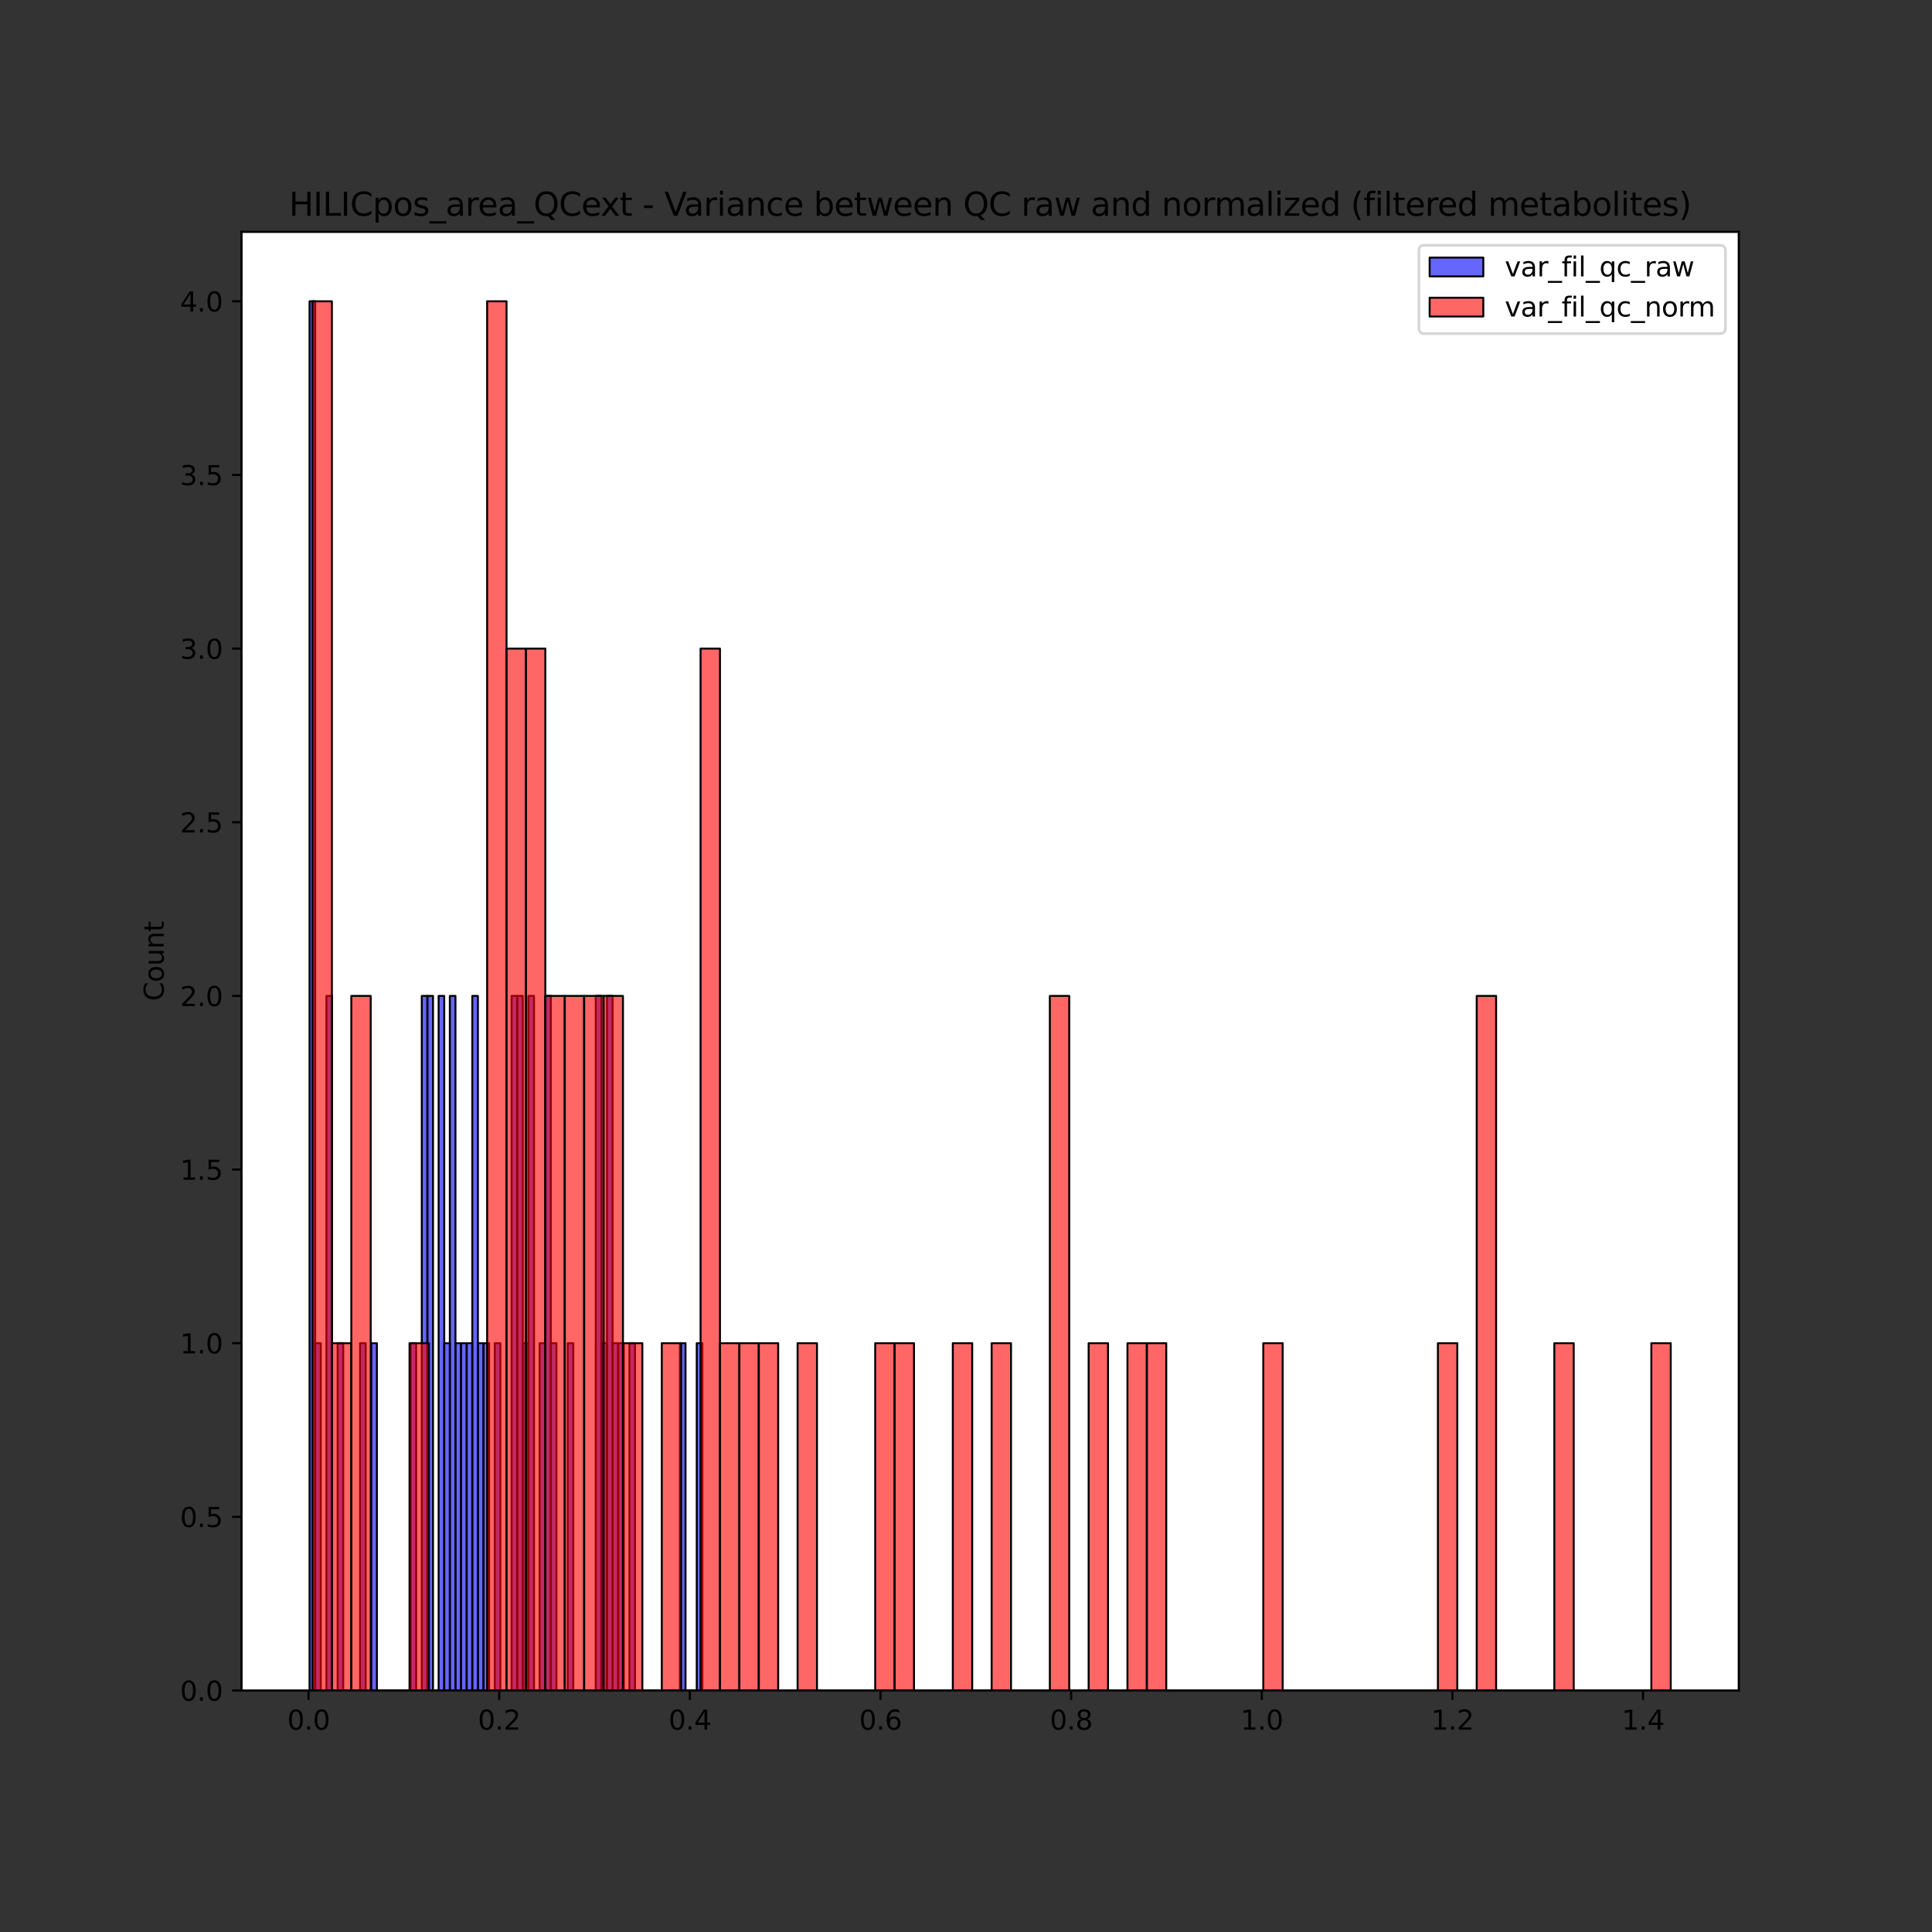<?xml version="1.0" encoding="utf-8" standalone="no"?>
<!DOCTYPE svg PUBLIC "-//W3C//DTD SVG 1.1//EN"
  "http://www.w3.org/Graphics/SVG/1.1/DTD/svg11.dtd">
<svg xmlns:xlink="http://www.w3.org/1999/xlink" width="720pt" height="720pt" viewBox="0 0 720 720" xmlns="http://www.w3.org/2000/svg" version="1.1">
 <rect x="0" y="0" width="720" height="720" fill="#333333" stroke="none"/>
 <defs>
  <style type="text/css">*{stroke-linejoin: round; stroke-linecap: butt}</style>
 </defs>
 <g id="figure_1">
  <g id="patch_1">
   <path d="M 0 720 
L 720 720 
L 720 0 
L 0 0 
L 0 720 
z
" style="fill: none"/>
  </g>
  <g id="axes_1">
   <g id="patch_2">
    <path d="M 90 630 
L 648 630 
L 648 86.4 
L 90 86.4 
z
" style="fill: #ffffff"/>
   </g>
   <g id="patch_3">
    <path d="M 115.364 630 
L 117.455 630 
L 117.455 112.286 
L 115.364 112.286 
z
" clip-path="url(#p1bb1cd2ba7)" style="fill: #0000ff; fill-opacity: 0.6; stroke: #000000; stroke-width: 0.725; stroke-linejoin: miter"/>
   </g>
   <g id="patch_4">
    <path d="M 117.455 630 
L 119.546 630 
L 119.546 500.571 
L 117.455 500.571 
z
" clip-path="url(#p1bb1cd2ba7)" style="fill: #0000ff; fill-opacity: 0.6; stroke: #000000; stroke-width: 0.725; stroke-linejoin: miter"/>
   </g>
   <g id="patch_5">
    <path d="M 119.546 630 
L 121.637 630 
L 121.637 630 
L 119.546 630 
z
" clip-path="url(#p1bb1cd2ba7)" style="fill: #0000ff; fill-opacity: 0.6; stroke: #000000; stroke-width: 0.725; stroke-linejoin: miter"/>
   </g>
   <g id="patch_6">
    <path d="M 121.637 630 
L 123.729 630 
L 123.729 371.143 
L 121.637 371.143 
z
" clip-path="url(#p1bb1cd2ba7)" style="fill: #0000ff; fill-opacity: 0.6; stroke: #000000; stroke-width: 0.725; stroke-linejoin: miter"/>
   </g>
   <g id="patch_7">
    <path d="M 123.729 630 
L 125.82 630 
L 125.82 630 
L 123.729 630 
z
" clip-path="url(#p1bb1cd2ba7)" style="fill: #0000ff; fill-opacity: 0.6; stroke: #000000; stroke-width: 0.725; stroke-linejoin: miter"/>
   </g>
   <g id="patch_8">
    <path d="M 125.82 630 
L 127.911 630 
L 127.911 500.571 
L 125.82 500.571 
z
" clip-path="url(#p1bb1cd2ba7)" style="fill: #0000ff; fill-opacity: 0.6; stroke: #000000; stroke-width: 0.725; stroke-linejoin: miter"/>
   </g>
   <g id="patch_9">
    <path d="M 127.911 630 
L 130.002 630 
L 130.002 630 
L 127.911 630 
z
" clip-path="url(#p1bb1cd2ba7)" style="fill: #0000ff; fill-opacity: 0.6; stroke: #000000; stroke-width: 0.725; stroke-linejoin: miter"/>
   </g>
   <g id="patch_10">
    <path d="M 130.002 630 
L 132.093 630 
L 132.093 630 
L 130.002 630 
z
" clip-path="url(#p1bb1cd2ba7)" style="fill: #0000ff; fill-opacity: 0.6; stroke: #000000; stroke-width: 0.725; stroke-linejoin: miter"/>
   </g>
   <g id="patch_11">
    <path d="M 132.093 630 
L 134.185 630 
L 134.185 630 
L 132.093 630 
z
" clip-path="url(#p1bb1cd2ba7)" style="fill: #0000ff; fill-opacity: 0.6; stroke: #000000; stroke-width: 0.725; stroke-linejoin: miter"/>
   </g>
   <g id="patch_12">
    <path d="M 134.185 630 
L 136.276 630 
L 136.276 500.571 
L 134.185 500.571 
z
" clip-path="url(#p1bb1cd2ba7)" style="fill: #0000ff; fill-opacity: 0.6; stroke: #000000; stroke-width: 0.725; stroke-linejoin: miter"/>
   </g>
   <g id="patch_13">
    <path d="M 136.276 630 
L 138.367 630 
L 138.367 630 
L 136.276 630 
z
" clip-path="url(#p1bb1cd2ba7)" style="fill: #0000ff; fill-opacity: 0.6; stroke: #000000; stroke-width: 0.725; stroke-linejoin: miter"/>
   </g>
   <g id="patch_14">
    <path d="M 138.367 630 
L 140.458 630 
L 140.458 500.571 
L 138.367 500.571 
z
" clip-path="url(#p1bb1cd2ba7)" style="fill: #0000ff; fill-opacity: 0.6; stroke: #000000; stroke-width: 0.725; stroke-linejoin: miter"/>
   </g>
   <g id="patch_15">
    <path d="M 140.458 630 
L 142.55 630 
L 142.55 630 
L 140.458 630 
z
" clip-path="url(#p1bb1cd2ba7)" style="fill: #0000ff; fill-opacity: 0.6; stroke: #000000; stroke-width: 0.725; stroke-linejoin: miter"/>
   </g>
   <g id="patch_16">
    <path d="M 142.55 630 
L 144.641 630 
L 144.641 630 
L 142.55 630 
z
" clip-path="url(#p1bb1cd2ba7)" style="fill: #0000ff; fill-opacity: 0.6; stroke: #000000; stroke-width: 0.725; stroke-linejoin: miter"/>
   </g>
   <g id="patch_17">
    <path d="M 144.641 630 
L 146.732 630 
L 146.732 630 
L 144.641 630 
z
" clip-path="url(#p1bb1cd2ba7)" style="fill: #0000ff; fill-opacity: 0.6; stroke: #000000; stroke-width: 0.725; stroke-linejoin: miter"/>
   </g>
   <g id="patch_18">
    <path d="M 146.732 630 
L 148.823 630 
L 148.823 630 
L 146.732 630 
z
" clip-path="url(#p1bb1cd2ba7)" style="fill: #0000ff; fill-opacity: 0.6; stroke: #000000; stroke-width: 0.725; stroke-linejoin: miter"/>
   </g>
   <g id="patch_19">
    <path d="M 148.823 630 
L 150.915 630 
L 150.915 630 
L 148.823 630 
z
" clip-path="url(#p1bb1cd2ba7)" style="fill: #0000ff; fill-opacity: 0.6; stroke: #000000; stroke-width: 0.725; stroke-linejoin: miter"/>
   </g>
   <g id="patch_20">
    <path d="M 150.915 630 
L 153.006 630 
L 153.006 630 
L 150.915 630 
z
" clip-path="url(#p1bb1cd2ba7)" style="fill: #0000ff; fill-opacity: 0.6; stroke: #000000; stroke-width: 0.725; stroke-linejoin: miter"/>
   </g>
   <g id="patch_21">
    <path d="M 153.006 630 
L 155.097 630 
L 155.097 500.571 
L 153.006 500.571 
z
" clip-path="url(#p1bb1cd2ba7)" style="fill: #0000ff; fill-opacity: 0.6; stroke: #000000; stroke-width: 0.725; stroke-linejoin: miter"/>
   </g>
   <g id="patch_22">
    <path d="M 155.097 630 
L 157.188 630 
L 157.188 630 
L 155.097 630 
z
" clip-path="url(#p1bb1cd2ba7)" style="fill: #0000ff; fill-opacity: 0.6; stroke: #000000; stroke-width: 0.725; stroke-linejoin: miter"/>
   </g>
   <g id="patch_23">
    <path d="M 157.188 630 
L 159.28 630 
L 159.28 371.143 
L 157.188 371.143 
z
" clip-path="url(#p1bb1cd2ba7)" style="fill: #0000ff; fill-opacity: 0.6; stroke: #000000; stroke-width: 0.725; stroke-linejoin: miter"/>
   </g>
   <g id="patch_24">
    <path d="M 159.28 630 
L 161.371 630 
L 161.371 371.143 
L 159.28 371.143 
z
" clip-path="url(#p1bb1cd2ba7)" style="fill: #0000ff; fill-opacity: 0.6; stroke: #000000; stroke-width: 0.725; stroke-linejoin: miter"/>
   </g>
   <g id="patch_25">
    <path d="M 161.371 630 
L 163.462 630 
L 163.462 630 
L 161.371 630 
z
" clip-path="url(#p1bb1cd2ba7)" style="fill: #0000ff; fill-opacity: 0.6; stroke: #000000; stroke-width: 0.725; stroke-linejoin: miter"/>
   </g>
   <g id="patch_26">
    <path d="M 163.462 630 
L 165.553 630 
L 165.553 371.143 
L 163.462 371.143 
z
" clip-path="url(#p1bb1cd2ba7)" style="fill: #0000ff; fill-opacity: 0.6; stroke: #000000; stroke-width: 0.725; stroke-linejoin: miter"/>
   </g>
   <g id="patch_27">
    <path d="M 165.553 630 
L 167.644 630 
L 167.644 500.571 
L 165.553 500.571 
z
" clip-path="url(#p1bb1cd2ba7)" style="fill: #0000ff; fill-opacity: 0.6; stroke: #000000; stroke-width: 0.725; stroke-linejoin: miter"/>
   </g>
   <g id="patch_28">
    <path d="M 167.644 630 
L 169.736 630 
L 169.736 371.143 
L 167.644 371.143 
z
" clip-path="url(#p1bb1cd2ba7)" style="fill: #0000ff; fill-opacity: 0.6; stroke: #000000; stroke-width: 0.725; stroke-linejoin: miter"/>
   </g>
   <g id="patch_29">
    <path d="M 169.736 630 
L 171.827 630 
L 171.827 500.571 
L 169.736 500.571 
z
" clip-path="url(#p1bb1cd2ba7)" style="fill: #0000ff; fill-opacity: 0.6; stroke: #000000; stroke-width: 0.725; stroke-linejoin: miter"/>
   </g>
   <g id="patch_30">
    <path d="M 171.827 630 
L 173.918 630 
L 173.918 500.571 
L 171.827 500.571 
z
" clip-path="url(#p1bb1cd2ba7)" style="fill: #0000ff; fill-opacity: 0.6; stroke: #000000; stroke-width: 0.725; stroke-linejoin: miter"/>
   </g>
   <g id="patch_31">
    <path d="M 173.918 630 
L 176.009 630 
L 176.009 500.571 
L 173.918 500.571 
z
" clip-path="url(#p1bb1cd2ba7)" style="fill: #0000ff; fill-opacity: 0.6; stroke: #000000; stroke-width: 0.725; stroke-linejoin: miter"/>
   </g>
   <g id="patch_32">
    <path d="M 176.009 630 
L 178.101 630 
L 178.101 371.143 
L 176.009 371.143 
z
" clip-path="url(#p1bb1cd2ba7)" style="fill: #0000ff; fill-opacity: 0.6; stroke: #000000; stroke-width: 0.725; stroke-linejoin: miter"/>
   </g>
   <g id="patch_33">
    <path d="M 178.101 630 
L 180.192 630 
L 180.192 500.571 
L 178.101 500.571 
z
" clip-path="url(#p1bb1cd2ba7)" style="fill: #0000ff; fill-opacity: 0.6; stroke: #000000; stroke-width: 0.725; stroke-linejoin: miter"/>
   </g>
   <g id="patch_34">
    <path d="M 180.192 630 
L 182.283 630 
L 182.283 500.571 
L 180.192 500.571 
z
" clip-path="url(#p1bb1cd2ba7)" style="fill: #0000ff; fill-opacity: 0.6; stroke: #000000; stroke-width: 0.725; stroke-linejoin: miter"/>
   </g>
   <g id="patch_35">
    <path d="M 182.283 630 
L 184.374 630 
L 184.374 630 
L 182.283 630 
z
" clip-path="url(#p1bb1cd2ba7)" style="fill: #0000ff; fill-opacity: 0.6; stroke: #000000; stroke-width: 0.725; stroke-linejoin: miter"/>
   </g>
   <g id="patch_36">
    <path d="M 184.374 630 
L 186.466 630 
L 186.466 500.571 
L 184.374 500.571 
z
" clip-path="url(#p1bb1cd2ba7)" style="fill: #0000ff; fill-opacity: 0.6; stroke: #000000; stroke-width: 0.725; stroke-linejoin: miter"/>
   </g>
   <g id="patch_37">
    <path d="M 186.466 630 
L 188.557 630 
L 188.557 630 
L 186.466 630 
z
" clip-path="url(#p1bb1cd2ba7)" style="fill: #0000ff; fill-opacity: 0.6; stroke: #000000; stroke-width: 0.725; stroke-linejoin: miter"/>
   </g>
   <g id="patch_38">
    <path d="M 188.557 630 
L 190.648 630 
L 190.648 630 
L 188.557 630 
z
" clip-path="url(#p1bb1cd2ba7)" style="fill: #0000ff; fill-opacity: 0.6; stroke: #000000; stroke-width: 0.725; stroke-linejoin: miter"/>
   </g>
   <g id="patch_39">
    <path d="M 190.648 630 
L 192.739 630 
L 192.739 371.143 
L 190.648 371.143 
z
" clip-path="url(#p1bb1cd2ba7)" style="fill: #0000ff; fill-opacity: 0.6; stroke: #000000; stroke-width: 0.725; stroke-linejoin: miter"/>
   </g>
   <g id="patch_40">
    <path d="M 192.739 630 
L 194.83 630 
L 194.83 371.143 
L 192.739 371.143 
z
" clip-path="url(#p1bb1cd2ba7)" style="fill: #0000ff; fill-opacity: 0.6; stroke: #000000; stroke-width: 0.725; stroke-linejoin: miter"/>
   </g>
   <g id="patch_41">
    <path d="M 194.83 630 
L 196.922 630 
L 196.922 500.571 
L 194.83 500.571 
z
" clip-path="url(#p1bb1cd2ba7)" style="fill: #0000ff; fill-opacity: 0.6; stroke: #000000; stroke-width: 0.725; stroke-linejoin: miter"/>
   </g>
   <g id="patch_42">
    <path d="M 196.922 630 
L 199.013 630 
L 199.013 371.143 
L 196.922 371.143 
z
" clip-path="url(#p1bb1cd2ba7)" style="fill: #0000ff; fill-opacity: 0.6; stroke: #000000; stroke-width: 0.725; stroke-linejoin: miter"/>
   </g>
   <g id="patch_43">
    <path d="M 199.013 630 
L 201.104 630 
L 201.104 630 
L 199.013 630 
z
" clip-path="url(#p1bb1cd2ba7)" style="fill: #0000ff; fill-opacity: 0.6; stroke: #000000; stroke-width: 0.725; stroke-linejoin: miter"/>
   </g>
   <g id="patch_44">
    <path d="M 201.104 630 
L 203.195 630 
L 203.195 500.571 
L 201.104 500.571 
z
" clip-path="url(#p1bb1cd2ba7)" style="fill: #0000ff; fill-opacity: 0.6; stroke: #000000; stroke-width: 0.725; stroke-linejoin: miter"/>
   </g>
   <g id="patch_45">
    <path d="M 203.195 630 
L 205.287 630 
L 205.287 371.143 
L 203.195 371.143 
z
" clip-path="url(#p1bb1cd2ba7)" style="fill: #0000ff; fill-opacity: 0.6; stroke: #000000; stroke-width: 0.725; stroke-linejoin: miter"/>
   </g>
   <g id="patch_46">
    <path d="M 205.287 630 
L 207.378 630 
L 207.378 500.571 
L 205.287 500.571 
z
" clip-path="url(#p1bb1cd2ba7)" style="fill: #0000ff; fill-opacity: 0.6; stroke: #000000; stroke-width: 0.725; stroke-linejoin: miter"/>
   </g>
   <g id="patch_47">
    <path d="M 207.378 630 
L 209.469 630 
L 209.469 630 
L 207.378 630 
z
" clip-path="url(#p1bb1cd2ba7)" style="fill: #0000ff; fill-opacity: 0.6; stroke: #000000; stroke-width: 0.725; stroke-linejoin: miter"/>
   </g>
   <g id="patch_48">
    <path d="M 209.469 630 
L 211.56 630 
L 211.56 630 
L 209.469 630 
z
" clip-path="url(#p1bb1cd2ba7)" style="fill: #0000ff; fill-opacity: 0.6; stroke: #000000; stroke-width: 0.725; stroke-linejoin: miter"/>
   </g>
   <g id="patch_49">
    <path d="M 211.56 630 
L 213.652 630 
L 213.652 500.571 
L 211.56 500.571 
z
" clip-path="url(#p1bb1cd2ba7)" style="fill: #0000ff; fill-opacity: 0.6; stroke: #000000; stroke-width: 0.725; stroke-linejoin: miter"/>
   </g>
   <g id="patch_50">
    <path d="M 213.652 630 
L 215.743 630 
L 215.743 630 
L 213.652 630 
z
" clip-path="url(#p1bb1cd2ba7)" style="fill: #0000ff; fill-opacity: 0.6; stroke: #000000; stroke-width: 0.725; stroke-linejoin: miter"/>
   </g>
   <g id="patch_51">
    <path d="M 215.743 630 
L 217.834 630 
L 217.834 630 
L 215.743 630 
z
" clip-path="url(#p1bb1cd2ba7)" style="fill: #0000ff; fill-opacity: 0.6; stroke: #000000; stroke-width: 0.725; stroke-linejoin: miter"/>
   </g>
   <g id="patch_52">
    <path d="M 217.834 630 
L 219.925 630 
L 219.925 630 
L 217.834 630 
z
" clip-path="url(#p1bb1cd2ba7)" style="fill: #0000ff; fill-opacity: 0.6; stroke: #000000; stroke-width: 0.725; stroke-linejoin: miter"/>
   </g>
   <g id="patch_53">
    <path d="M 219.925 630 
L 222.017 630 
L 222.017 630 
L 219.925 630 
z
" clip-path="url(#p1bb1cd2ba7)" style="fill: #0000ff; fill-opacity: 0.6; stroke: #000000; stroke-width: 0.725; stroke-linejoin: miter"/>
   </g>
   <g id="patch_54">
    <path d="M 222.017 630 
L 224.108 630 
L 224.108 371.143 
L 222.017 371.143 
z
" clip-path="url(#p1bb1cd2ba7)" style="fill: #0000ff; fill-opacity: 0.6; stroke: #000000; stroke-width: 0.725; stroke-linejoin: miter"/>
   </g>
   <g id="patch_55">
    <path d="M 224.108 630 
L 226.199 630 
L 226.199 500.571 
L 224.108 500.571 
z
" clip-path="url(#p1bb1cd2ba7)" style="fill: #0000ff; fill-opacity: 0.6; stroke: #000000; stroke-width: 0.725; stroke-linejoin: miter"/>
   </g>
   <g id="patch_56">
    <path d="M 226.199 630 
L 228.29 630 
L 228.29 371.143 
L 226.199 371.143 
z
" clip-path="url(#p1bb1cd2ba7)" style="fill: #0000ff; fill-opacity: 0.6; stroke: #000000; stroke-width: 0.725; stroke-linejoin: miter"/>
   </g>
   <g id="patch_57">
    <path d="M 228.29 630 
L 230.381 630 
L 230.381 500.571 
L 228.29 500.571 
z
" clip-path="url(#p1bb1cd2ba7)" style="fill: #0000ff; fill-opacity: 0.6; stroke: #000000; stroke-width: 0.725; stroke-linejoin: miter"/>
   </g>
   <g id="patch_58">
    <path d="M 230.381 630 
L 232.473 630 
L 232.473 500.571 
L 230.381 500.571 
z
" clip-path="url(#p1bb1cd2ba7)" style="fill: #0000ff; fill-opacity: 0.6; stroke: #000000; stroke-width: 0.725; stroke-linejoin: miter"/>
   </g>
   <g id="patch_59">
    <path d="M 232.473 630 
L 234.564 630 
L 234.564 630 
L 232.473 630 
z
" clip-path="url(#p1bb1cd2ba7)" style="fill: #0000ff; fill-opacity: 0.6; stroke: #000000; stroke-width: 0.725; stroke-linejoin: miter"/>
   </g>
   <g id="patch_60">
    <path d="M 234.564 630 
L 236.655 630 
L 236.655 500.571 
L 234.564 500.571 
z
" clip-path="url(#p1bb1cd2ba7)" style="fill: #0000ff; fill-opacity: 0.6; stroke: #000000; stroke-width: 0.725; stroke-linejoin: miter"/>
   </g>
   <g id="patch_61">
    <path d="M 236.655 630 
L 238.746 630 
L 238.746 630 
L 236.655 630 
z
" clip-path="url(#p1bb1cd2ba7)" style="fill: #0000ff; fill-opacity: 0.6; stroke: #000000; stroke-width: 0.725; stroke-linejoin: miter"/>
   </g>
   <g id="patch_62">
    <path d="M 238.746 630 
L 240.838 630 
L 240.838 630 
L 238.746 630 
z
" clip-path="url(#p1bb1cd2ba7)" style="fill: #0000ff; fill-opacity: 0.6; stroke: #000000; stroke-width: 0.725; stroke-linejoin: miter"/>
   </g>
   <g id="patch_63">
    <path d="M 240.838 630 
L 242.929 630 
L 242.929 630 
L 240.838 630 
z
" clip-path="url(#p1bb1cd2ba7)" style="fill: #0000ff; fill-opacity: 0.6; stroke: #000000; stroke-width: 0.725; stroke-linejoin: miter"/>
   </g>
   <g id="patch_64">
    <path d="M 242.929 630 
L 245.02 630 
L 245.02 630 
L 242.929 630 
z
" clip-path="url(#p1bb1cd2ba7)" style="fill: #0000ff; fill-opacity: 0.6; stroke: #000000; stroke-width: 0.725; stroke-linejoin: miter"/>
   </g>
   <g id="patch_65">
    <path d="M 245.02 630 
L 247.111 630 
L 247.111 630 
L 245.02 630 
z
" clip-path="url(#p1bb1cd2ba7)" style="fill: #0000ff; fill-opacity: 0.6; stroke: #000000; stroke-width: 0.725; stroke-linejoin: miter"/>
   </g>
   <g id="patch_66">
    <path d="M 247.111 630 
L 249.203 630 
L 249.203 630 
L 247.111 630 
z
" clip-path="url(#p1bb1cd2ba7)" style="fill: #0000ff; fill-opacity: 0.6; stroke: #000000; stroke-width: 0.725; stroke-linejoin: miter"/>
   </g>
   <g id="patch_67">
    <path d="M 249.203 630 
L 251.294 630 
L 251.294 630 
L 249.203 630 
z
" clip-path="url(#p1bb1cd2ba7)" style="fill: #0000ff; fill-opacity: 0.6; stroke: #000000; stroke-width: 0.725; stroke-linejoin: miter"/>
   </g>
   <g id="patch_68">
    <path d="M 251.294 630 
L 253.385 630 
L 253.385 630 
L 251.294 630 
z
" clip-path="url(#p1bb1cd2ba7)" style="fill: #0000ff; fill-opacity: 0.6; stroke: #000000; stroke-width: 0.725; stroke-linejoin: miter"/>
   </g>
   <g id="patch_69">
    <path d="M 253.385 630 
L 255.476 630 
L 255.476 500.571 
L 253.385 500.571 
z
" clip-path="url(#p1bb1cd2ba7)" style="fill: #0000ff; fill-opacity: 0.6; stroke: #000000; stroke-width: 0.725; stroke-linejoin: miter"/>
   </g>
   <g id="patch_70">
    <path d="M 255.476 630 
L 257.567 630 
L 257.567 630 
L 255.476 630 
z
" clip-path="url(#p1bb1cd2ba7)" style="fill: #0000ff; fill-opacity: 0.6; stroke: #000000; stroke-width: 0.725; stroke-linejoin: miter"/>
   </g>
   <g id="patch_71">
    <path d="M 257.567 630 
L 259.659 630 
L 259.659 630 
L 257.567 630 
z
" clip-path="url(#p1bb1cd2ba7)" style="fill: #0000ff; fill-opacity: 0.6; stroke: #000000; stroke-width: 0.725; stroke-linejoin: miter"/>
   </g>
   <g id="patch_72">
    <path d="M 259.659 630 
L 261.75 630 
L 261.75 500.571 
L 259.659 500.571 
z
" clip-path="url(#p1bb1cd2ba7)" style="fill: #0000ff; fill-opacity: 0.6; stroke: #000000; stroke-width: 0.725; stroke-linejoin: miter"/>
   </g>
   <g id="patch_73">
    <path d="M 116.462 630 
L 123.693 630 
L 123.693 112.286 
L 116.462 112.286 
z
" clip-path="url(#p1bb1cd2ba7)" style="fill: #ff0000; fill-opacity: 0.6; stroke: #000000; stroke-width: 0.723; stroke-linejoin: miter"/>
   </g>
   <g id="patch_74">
    <path d="M 123.693 630 
L 130.924 630 
L 130.924 500.571 
L 123.693 500.571 
z
" clip-path="url(#p1bb1cd2ba7)" style="fill: #ff0000; fill-opacity: 0.6; stroke: #000000; stroke-width: 0.723; stroke-linejoin: miter"/>
   </g>
   <g id="patch_75">
    <path d="M 130.924 630 
L 138.155 630 
L 138.155 371.143 
L 130.924 371.143 
z
" clip-path="url(#p1bb1cd2ba7)" style="fill: #ff0000; fill-opacity: 0.6; stroke: #000000; stroke-width: 0.723; stroke-linejoin: miter"/>
   </g>
   <g id="patch_76">
    <path d="M 138.155 630 
L 145.386 630 
L 145.386 630 
L 138.155 630 
z
" clip-path="url(#p1bb1cd2ba7)" style="fill: #ff0000; fill-opacity: 0.6; stroke: #000000; stroke-width: 0.723; stroke-linejoin: miter"/>
   </g>
   <g id="patch_77">
    <path d="M 145.386 630 
L 152.617 630 
L 152.617 630 
L 145.386 630 
z
" clip-path="url(#p1bb1cd2ba7)" style="fill: #ff0000; fill-opacity: 0.6; stroke: #000000; stroke-width: 0.723; stroke-linejoin: miter"/>
   </g>
   <g id="patch_78">
    <path d="M 152.617 630 
L 159.848 630 
L 159.848 500.571 
L 152.617 500.571 
z
" clip-path="url(#p1bb1cd2ba7)" style="fill: #ff0000; fill-opacity: 0.6; stroke: #000000; stroke-width: 0.723; stroke-linejoin: miter"/>
   </g>
   <g id="patch_79">
    <path d="M 159.848 630 
L 167.079 630 
L 167.079 630 
L 159.848 630 
z
" clip-path="url(#p1bb1cd2ba7)" style="fill: #ff0000; fill-opacity: 0.6; stroke: #000000; stroke-width: 0.723; stroke-linejoin: miter"/>
   </g>
   <g id="patch_80">
    <path d="M 167.079 630 
L 174.31 630 
L 174.31 630 
L 167.079 630 
z
" clip-path="url(#p1bb1cd2ba7)" style="fill: #ff0000; fill-opacity: 0.6; stroke: #000000; stroke-width: 0.723; stroke-linejoin: miter"/>
   </g>
   <g id="patch_81">
    <path d="M 174.31 630 
L 181.541 630 
L 181.541 630 
L 174.31 630 
z
" clip-path="url(#p1bb1cd2ba7)" style="fill: #ff0000; fill-opacity: 0.6; stroke: #000000; stroke-width: 0.723; stroke-linejoin: miter"/>
   </g>
   <g id="patch_82">
    <path d="M 181.541 630 
L 188.772 630 
L 188.772 112.286 
L 181.541 112.286 
z
" clip-path="url(#p1bb1cd2ba7)" style="fill: #ff0000; fill-opacity: 0.6; stroke: #000000; stroke-width: 0.723; stroke-linejoin: miter"/>
   </g>
   <g id="patch_83">
    <path d="M 188.772 630 
L 196.003 630 
L 196.003 241.714 
L 188.772 241.714 
z
" clip-path="url(#p1bb1cd2ba7)" style="fill: #ff0000; fill-opacity: 0.6; stroke: #000000; stroke-width: 0.723; stroke-linejoin: miter"/>
   </g>
   <g id="patch_84">
    <path d="M 196.003 630 
L 203.234 630 
L 203.234 241.714 
L 196.003 241.714 
z
" clip-path="url(#p1bb1cd2ba7)" style="fill: #ff0000; fill-opacity: 0.6; stroke: #000000; stroke-width: 0.723; stroke-linejoin: miter"/>
   </g>
   <g id="patch_85">
    <path d="M 203.234 630 
L 210.465 630 
L 210.465 371.143 
L 203.234 371.143 
z
" clip-path="url(#p1bb1cd2ba7)" style="fill: #ff0000; fill-opacity: 0.6; stroke: #000000; stroke-width: 0.723; stroke-linejoin: miter"/>
   </g>
   <g id="patch_86">
    <path d="M 210.465 630 
L 217.697 630 
L 217.697 371.143 
L 210.465 371.143 
z
" clip-path="url(#p1bb1cd2ba7)" style="fill: #ff0000; fill-opacity: 0.6; stroke: #000000; stroke-width: 0.723; stroke-linejoin: miter"/>
   </g>
   <g id="patch_87">
    <path d="M 217.697 630 
L 224.928 630 
L 224.928 371.143 
L 217.697 371.143 
z
" clip-path="url(#p1bb1cd2ba7)" style="fill: #ff0000; fill-opacity: 0.6; stroke: #000000; stroke-width: 0.723; stroke-linejoin: miter"/>
   </g>
   <g id="patch_88">
    <path d="M 224.928 630 
L 232.159 630 
L 232.159 371.143 
L 224.928 371.143 
z
" clip-path="url(#p1bb1cd2ba7)" style="fill: #ff0000; fill-opacity: 0.6; stroke: #000000; stroke-width: 0.723; stroke-linejoin: miter"/>
   </g>
   <g id="patch_89">
    <path d="M 232.159 630 
L 239.39 630 
L 239.39 500.571 
L 232.159 500.571 
z
" clip-path="url(#p1bb1cd2ba7)" style="fill: #ff0000; fill-opacity: 0.6; stroke: #000000; stroke-width: 0.723; stroke-linejoin: miter"/>
   </g>
   <g id="patch_90">
    <path d="M 239.39 630 
L 246.621 630 
L 246.621 630 
L 239.39 630 
z
" clip-path="url(#p1bb1cd2ba7)" style="fill: #ff0000; fill-opacity: 0.6; stroke: #000000; stroke-width: 0.723; stroke-linejoin: miter"/>
   </g>
   <g id="patch_91">
    <path d="M 246.621 630 
L 253.852 630 
L 253.852 500.571 
L 246.621 500.571 
z
" clip-path="url(#p1bb1cd2ba7)" style="fill: #ff0000; fill-opacity: 0.6; stroke: #000000; stroke-width: 0.723; stroke-linejoin: miter"/>
   </g>
   <g id="patch_92">
    <path d="M 253.852 630 
L 261.083 630 
L 261.083 630 
L 253.852 630 
z
" clip-path="url(#p1bb1cd2ba7)" style="fill: #ff0000; fill-opacity: 0.6; stroke: #000000; stroke-width: 0.723; stroke-linejoin: miter"/>
   </g>
   <g id="patch_93">
    <path d="M 261.083 630 
L 268.314 630 
L 268.314 241.714 
L 261.083 241.714 
z
" clip-path="url(#p1bb1cd2ba7)" style="fill: #ff0000; fill-opacity: 0.6; stroke: #000000; stroke-width: 0.723; stroke-linejoin: miter"/>
   </g>
   <g id="patch_94">
    <path d="M 268.314 630 
L 275.545 630 
L 275.545 500.571 
L 268.314 500.571 
z
" clip-path="url(#p1bb1cd2ba7)" style="fill: #ff0000; fill-opacity: 0.6; stroke: #000000; stroke-width: 0.723; stroke-linejoin: miter"/>
   </g>
   <g id="patch_95">
    <path d="M 275.545 630 
L 282.776 630 
L 282.776 500.571 
L 275.545 500.571 
z
" clip-path="url(#p1bb1cd2ba7)" style="fill: #ff0000; fill-opacity: 0.6; stroke: #000000; stroke-width: 0.723; stroke-linejoin: miter"/>
   </g>
   <g id="patch_96">
    <path d="M 282.776 630 
L 290.007 630 
L 290.007 500.571 
L 282.776 500.571 
z
" clip-path="url(#p1bb1cd2ba7)" style="fill: #ff0000; fill-opacity: 0.6; stroke: #000000; stroke-width: 0.723; stroke-linejoin: miter"/>
   </g>
   <g id="patch_97">
    <path d="M 290.007 630 
L 297.238 630 
L 297.238 630 
L 290.007 630 
z
" clip-path="url(#p1bb1cd2ba7)" style="fill: #ff0000; fill-opacity: 0.6; stroke: #000000; stroke-width: 0.723; stroke-linejoin: miter"/>
   </g>
   <g id="patch_98">
    <path d="M 297.238 630 
L 304.469 630 
L 304.469 500.571 
L 297.238 500.571 
z
" clip-path="url(#p1bb1cd2ba7)" style="fill: #ff0000; fill-opacity: 0.6; stroke: #000000; stroke-width: 0.723; stroke-linejoin: miter"/>
   </g>
   <g id="patch_99">
    <path d="M 304.469 630 
L 311.7 630 
L 311.7 630 
L 304.469 630 
z
" clip-path="url(#p1bb1cd2ba7)" style="fill: #ff0000; fill-opacity: 0.6; stroke: #000000; stroke-width: 0.723; stroke-linejoin: miter"/>
   </g>
   <g id="patch_100">
    <path d="M 311.7 630 
L 318.932 630 
L 318.932 630 
L 311.7 630 
z
" clip-path="url(#p1bb1cd2ba7)" style="fill: #ff0000; fill-opacity: 0.6; stroke: #000000; stroke-width: 0.723; stroke-linejoin: miter"/>
   </g>
   <g id="patch_101">
    <path d="M 318.932 630 
L 326.163 630 
L 326.163 630 
L 318.932 630 
z
" clip-path="url(#p1bb1cd2ba7)" style="fill: #ff0000; fill-opacity: 0.6; stroke: #000000; stroke-width: 0.723; stroke-linejoin: miter"/>
   </g>
   <g id="patch_102">
    <path d="M 326.163 630 
L 333.394 630 
L 333.394 500.571 
L 326.163 500.571 
z
" clip-path="url(#p1bb1cd2ba7)" style="fill: #ff0000; fill-opacity: 0.6; stroke: #000000; stroke-width: 0.723; stroke-linejoin: miter"/>
   </g>
   <g id="patch_103">
    <path d="M 333.394 630 
L 340.625 630 
L 340.625 500.571 
L 333.394 500.571 
z
" clip-path="url(#p1bb1cd2ba7)" style="fill: #ff0000; fill-opacity: 0.6; stroke: #000000; stroke-width: 0.723; stroke-linejoin: miter"/>
   </g>
   <g id="patch_104">
    <path d="M 340.625 630 
L 347.856 630 
L 347.856 630 
L 340.625 630 
z
" clip-path="url(#p1bb1cd2ba7)" style="fill: #ff0000; fill-opacity: 0.6; stroke: #000000; stroke-width: 0.723; stroke-linejoin: miter"/>
   </g>
   <g id="patch_105">
    <path d="M 347.856 630 
L 355.087 630 
L 355.087 630 
L 347.856 630 
z
" clip-path="url(#p1bb1cd2ba7)" style="fill: #ff0000; fill-opacity: 0.6; stroke: #000000; stroke-width: 0.723; stroke-linejoin: miter"/>
   </g>
   <g id="patch_106">
    <path d="M 355.087 630 
L 362.318 630 
L 362.318 500.571 
L 355.087 500.571 
z
" clip-path="url(#p1bb1cd2ba7)" style="fill: #ff0000; fill-opacity: 0.6; stroke: #000000; stroke-width: 0.723; stroke-linejoin: miter"/>
   </g>
   <g id="patch_107">
    <path d="M 362.318 630 
L 369.549 630 
L 369.549 630 
L 362.318 630 
z
" clip-path="url(#p1bb1cd2ba7)" style="fill: #ff0000; fill-opacity: 0.6; stroke: #000000; stroke-width: 0.723; stroke-linejoin: miter"/>
   </g>
   <g id="patch_108">
    <path d="M 369.549 630 
L 376.78 630 
L 376.78 500.571 
L 369.549 500.571 
z
" clip-path="url(#p1bb1cd2ba7)" style="fill: #ff0000; fill-opacity: 0.6; stroke: #000000; stroke-width: 0.723; stroke-linejoin: miter"/>
   </g>
   <g id="patch_109">
    <path d="M 376.78 630 
L 384.011 630 
L 384.011 630 
L 376.78 630 
z
" clip-path="url(#p1bb1cd2ba7)" style="fill: #ff0000; fill-opacity: 0.6; stroke: #000000; stroke-width: 0.723; stroke-linejoin: miter"/>
   </g>
   <g id="patch_110">
    <path d="M 384.011 630 
L 391.242 630 
L 391.242 630 
L 384.011 630 
z
" clip-path="url(#p1bb1cd2ba7)" style="fill: #ff0000; fill-opacity: 0.6; stroke: #000000; stroke-width: 0.723; stroke-linejoin: miter"/>
   </g>
   <g id="patch_111">
    <path d="M 391.242 630 
L 398.473 630 
L 398.473 371.143 
L 391.242 371.143 
z
" clip-path="url(#p1bb1cd2ba7)" style="fill: #ff0000; fill-opacity: 0.6; stroke: #000000; stroke-width: 0.723; stroke-linejoin: miter"/>
   </g>
   <g id="patch_112">
    <path d="M 398.473 630 
L 405.704 630 
L 405.704 630 
L 398.473 630 
z
" clip-path="url(#p1bb1cd2ba7)" style="fill: #ff0000; fill-opacity: 0.6; stroke: #000000; stroke-width: 0.723; stroke-linejoin: miter"/>
   </g>
   <g id="patch_113">
    <path d="M 405.704 630 
L 412.935 630 
L 412.935 500.571 
L 405.704 500.571 
z
" clip-path="url(#p1bb1cd2ba7)" style="fill: #ff0000; fill-opacity: 0.6; stroke: #000000; stroke-width: 0.723; stroke-linejoin: miter"/>
   </g>
   <g id="patch_114">
    <path d="M 412.935 630 
L 420.166 630 
L 420.166 630 
L 412.935 630 
z
" clip-path="url(#p1bb1cd2ba7)" style="fill: #ff0000; fill-opacity: 0.6; stroke: #000000; stroke-width: 0.723; stroke-linejoin: miter"/>
   </g>
   <g id="patch_115">
    <path d="M 420.166 630 
L 427.398 630 
L 427.398 500.571 
L 420.166 500.571 
z
" clip-path="url(#p1bb1cd2ba7)" style="fill: #ff0000; fill-opacity: 0.6; stroke: #000000; stroke-width: 0.723; stroke-linejoin: miter"/>
   </g>
   <g id="patch_116">
    <path d="M 427.398 630 
L 434.629 630 
L 434.629 500.571 
L 427.398 500.571 
z
" clip-path="url(#p1bb1cd2ba7)" style="fill: #ff0000; fill-opacity: 0.6; stroke: #000000; stroke-width: 0.723; stroke-linejoin: miter"/>
   </g>
   <g id="patch_117">
    <path d="M 434.629 630 
L 441.86 630 
L 441.86 630 
L 434.629 630 
z
" clip-path="url(#p1bb1cd2ba7)" style="fill: #ff0000; fill-opacity: 0.6; stroke: #000000; stroke-width: 0.723; stroke-linejoin: miter"/>
   </g>
   <g id="patch_118">
    <path d="M 441.86 630 
L 449.091 630 
L 449.091 630 
L 441.86 630 
z
" clip-path="url(#p1bb1cd2ba7)" style="fill: #ff0000; fill-opacity: 0.6; stroke: #000000; stroke-width: 0.723; stroke-linejoin: miter"/>
   </g>
   <g id="patch_119">
    <path d="M 449.091 630 
L 456.322 630 
L 456.322 630 
L 449.091 630 
z
" clip-path="url(#p1bb1cd2ba7)" style="fill: #ff0000; fill-opacity: 0.6; stroke: #000000; stroke-width: 0.723; stroke-linejoin: miter"/>
   </g>
   <g id="patch_120">
    <path d="M 456.322 630 
L 463.553 630 
L 463.553 630 
L 456.322 630 
z
" clip-path="url(#p1bb1cd2ba7)" style="fill: #ff0000; fill-opacity: 0.6; stroke: #000000; stroke-width: 0.723; stroke-linejoin: miter"/>
   </g>
   <g id="patch_121">
    <path d="M 463.553 630 
L 470.784 630 
L 470.784 630 
L 463.553 630 
z
" clip-path="url(#p1bb1cd2ba7)" style="fill: #ff0000; fill-opacity: 0.6; stroke: #000000; stroke-width: 0.723; stroke-linejoin: miter"/>
   </g>
   <g id="patch_122">
    <path d="M 470.784 630 
L 478.015 630 
L 478.015 500.571 
L 470.784 500.571 
z
" clip-path="url(#p1bb1cd2ba7)" style="fill: #ff0000; fill-opacity: 0.6; stroke: #000000; stroke-width: 0.723; stroke-linejoin: miter"/>
   </g>
   <g id="patch_123">
    <path d="M 478.015 630 
L 485.246 630 
L 485.246 630 
L 478.015 630 
z
" clip-path="url(#p1bb1cd2ba7)" style="fill: #ff0000; fill-opacity: 0.6; stroke: #000000; stroke-width: 0.723; stroke-linejoin: miter"/>
   </g>
   <g id="patch_124">
    <path d="M 485.246 630 
L 492.477 630 
L 492.477 630 
L 485.246 630 
z
" clip-path="url(#p1bb1cd2ba7)" style="fill: #ff0000; fill-opacity: 0.6; stroke: #000000; stroke-width: 0.723; stroke-linejoin: miter"/>
   </g>
   <g id="patch_125">
    <path d="M 492.477 630 
L 499.708 630 
L 499.708 630 
L 492.477 630 
z
" clip-path="url(#p1bb1cd2ba7)" style="fill: #ff0000; fill-opacity: 0.6; stroke: #000000; stroke-width: 0.723; stroke-linejoin: miter"/>
   </g>
   <g id="patch_126">
    <path d="M 499.708 630 
L 506.939 630 
L 506.939 630 
L 499.708 630 
z
" clip-path="url(#p1bb1cd2ba7)" style="fill: #ff0000; fill-opacity: 0.6; stroke: #000000; stroke-width: 0.723; stroke-linejoin: miter"/>
   </g>
   <g id="patch_127">
    <path d="M 506.939 630 
L 514.17 630 
L 514.17 630 
L 506.939 630 
z
" clip-path="url(#p1bb1cd2ba7)" style="fill: #ff0000; fill-opacity: 0.6; stroke: #000000; stroke-width: 0.723; stroke-linejoin: miter"/>
   </g>
   <g id="patch_128">
    <path d="M 514.17 630 
L 521.401 630 
L 521.401 630 
L 514.17 630 
z
" clip-path="url(#p1bb1cd2ba7)" style="fill: #ff0000; fill-opacity: 0.6; stroke: #000000; stroke-width: 0.723; stroke-linejoin: miter"/>
   </g>
   <g id="patch_129">
    <path d="M 521.401 630 
L 528.632 630 
L 528.632 630 
L 521.401 630 
z
" clip-path="url(#p1bb1cd2ba7)" style="fill: #ff0000; fill-opacity: 0.6; stroke: #000000; stroke-width: 0.723; stroke-linejoin: miter"/>
   </g>
   <g id="patch_130">
    <path d="M 528.632 630 
L 535.864 630 
L 535.864 630 
L 528.632 630 
z
" clip-path="url(#p1bb1cd2ba7)" style="fill: #ff0000; fill-opacity: 0.6; stroke: #000000; stroke-width: 0.723; stroke-linejoin: miter"/>
   </g>
   <g id="patch_131">
    <path d="M 535.864 630 
L 543.095 630 
L 543.095 500.571 
L 535.864 500.571 
z
" clip-path="url(#p1bb1cd2ba7)" style="fill: #ff0000; fill-opacity: 0.6; stroke: #000000; stroke-width: 0.723; stroke-linejoin: miter"/>
   </g>
   <g id="patch_132">
    <path d="M 543.095 630 
L 550.326 630 
L 550.326 630 
L 543.095 630 
z
" clip-path="url(#p1bb1cd2ba7)" style="fill: #ff0000; fill-opacity: 0.6; stroke: #000000; stroke-width: 0.723; stroke-linejoin: miter"/>
   </g>
   <g id="patch_133">
    <path d="M 550.326 630 
L 557.557 630 
L 557.557 371.143 
L 550.326 371.143 
z
" clip-path="url(#p1bb1cd2ba7)" style="fill: #ff0000; fill-opacity: 0.6; stroke: #000000; stroke-width: 0.723; stroke-linejoin: miter"/>
   </g>
   <g id="patch_134">
    <path d="M 557.557 630 
L 564.788 630 
L 564.788 630 
L 557.557 630 
z
" clip-path="url(#p1bb1cd2ba7)" style="fill: #ff0000; fill-opacity: 0.6; stroke: #000000; stroke-width: 0.723; stroke-linejoin: miter"/>
   </g>
   <g id="patch_135">
    <path d="M 564.788 630 
L 572.019 630 
L 572.019 630 
L 564.788 630 
z
" clip-path="url(#p1bb1cd2ba7)" style="fill: #ff0000; fill-opacity: 0.6; stroke: #000000; stroke-width: 0.723; stroke-linejoin: miter"/>
   </g>
   <g id="patch_136">
    <path d="M 572.019 630 
L 579.25 630 
L 579.25 630 
L 572.019 630 
z
" clip-path="url(#p1bb1cd2ba7)" style="fill: #ff0000; fill-opacity: 0.6; stroke: #000000; stroke-width: 0.723; stroke-linejoin: miter"/>
   </g>
   <g id="patch_137">
    <path d="M 579.25 630 
L 586.481 630 
L 586.481 500.571 
L 579.25 500.571 
z
" clip-path="url(#p1bb1cd2ba7)" style="fill: #ff0000; fill-opacity: 0.6; stroke: #000000; stroke-width: 0.723; stroke-linejoin: miter"/>
   </g>
   <g id="patch_138">
    <path d="M 586.481 630 
L 593.712 630 
L 593.712 630 
L 586.481 630 
z
" clip-path="url(#p1bb1cd2ba7)" style="fill: #ff0000; fill-opacity: 0.6; stroke: #000000; stroke-width: 0.723; stroke-linejoin: miter"/>
   </g>
   <g id="patch_139">
    <path d="M 593.712 630 
L 600.943 630 
L 600.943 630 
L 593.712 630 
z
" clip-path="url(#p1bb1cd2ba7)" style="fill: #ff0000; fill-opacity: 0.6; stroke: #000000; stroke-width: 0.723; stroke-linejoin: miter"/>
   </g>
   <g id="patch_140">
    <path d="M 600.943 630 
L 608.174 630 
L 608.174 630 
L 600.943 630 
z
" clip-path="url(#p1bb1cd2ba7)" style="fill: #ff0000; fill-opacity: 0.6; stroke: #000000; stroke-width: 0.723; stroke-linejoin: miter"/>
   </g>
   <g id="patch_141">
    <path d="M 608.174 630 
L 615.405 630 
L 615.405 630 
L 608.174 630 
z
" clip-path="url(#p1bb1cd2ba7)" style="fill: #ff0000; fill-opacity: 0.6; stroke: #000000; stroke-width: 0.723; stroke-linejoin: miter"/>
   </g>
   <g id="patch_142">
    <path d="M 615.405 630 
L 622.636 630 
L 622.636 500.571 
L 615.405 500.571 
z
" clip-path="url(#p1bb1cd2ba7)" style="fill: #ff0000; fill-opacity: 0.6; stroke: #000000; stroke-width: 0.723; stroke-linejoin: miter"/>
   </g>
   <g id="matplotlib.axis_1">
    <g id="xtick_1">
     <g id="line2d_1">
      <defs>
       <path id="mf7ce755b7d" d="M 0 0 
L 0 3.5 
" style="stroke: #000000; stroke-width: 0.8"/>
      </defs>
      <g>
       <use xlink:href="#mf7ce755b7d" x="114.998" y="630" style="stroke: #000000; stroke-width: 0.8"/>
      </g>
     </g>
     <g id="text_1">
      <!-- 0.0 -->
      <g transform="translate(107.046 644.598)scale(0.1 -0.1)">
       <defs>
        <path id="DejaVuSans-30" d="M 2034 4250 
Q 1547 4250 1301 3770 
Q 1056 3291 1056 2328 
Q 1056 1369 1301 889 
Q 1547 409 2034 409 
Q 2525 409 2770 889 
Q 3016 1369 3016 2328 
Q 3016 3291 2770 3770 
Q 2525 4250 2034 4250 
z
M 2034 4750 
Q 2819 4750 3233 4129 
Q 3647 3509 3647 2328 
Q 3647 1150 3233 529 
Q 2819 -91 2034 -91 
Q 1250 -91 836 529 
Q 422 1150 422 2328 
Q 422 3509 836 4129 
Q 1250 4750 2034 4750 
z
" transform="scale(0.016)"/>
        <path id="DejaVuSans-2e" d="M 684 794 
L 1344 794 
L 1344 0 
L 684 0 
L 684 794 
z
" transform="scale(0.016)"/>
       </defs>
       <use xlink:href="#DejaVuSans-30"/>
       <use xlink:href="#DejaVuSans-2e" x="63.623"/>
       <use xlink:href="#DejaVuSans-30" x="95.41"/>
      </g>
     </g>
    </g>
    <g id="xtick_2">
     <g id="line2d_2">
      <g>
       <use xlink:href="#mf7ce755b7d" x="186.044" y="630" style="stroke: #000000; stroke-width: 0.8"/>
      </g>
     </g>
     <g id="text_2">
      <!-- 0.2 -->
      <g transform="translate(178.093 644.598)scale(0.1 -0.1)">
       <defs>
        <path id="DejaVuSans-32" d="M 1228 531 
L 3431 531 
L 3431 0 
L 469 0 
L 469 531 
Q 828 903 1448 1529 
Q 2069 2156 2228 2338 
Q 2531 2678 2651 2914 
Q 2772 3150 2772 3378 
Q 2772 3750 2511 3984 
Q 2250 4219 1831 4219 
Q 1534 4219 1204 4116 
Q 875 4013 500 3803 
L 500 4441 
Q 881 4594 1212 4672 
Q 1544 4750 1819 4750 
Q 2544 4750 2975 4387 
Q 3406 4025 3406 3419 
Q 3406 3131 3298 2873 
Q 3191 2616 2906 2266 
Q 2828 2175 2409 1742 
Q 1991 1309 1228 531 
z
" transform="scale(0.016)"/>
       </defs>
       <use xlink:href="#DejaVuSans-30"/>
       <use xlink:href="#DejaVuSans-2e" x="63.623"/>
       <use xlink:href="#DejaVuSans-32" x="95.41"/>
      </g>
     </g>
    </g>
    <g id="xtick_3">
     <g id="line2d_3">
      <g>
       <use xlink:href="#mf7ce755b7d" x="257.091" y="630" style="stroke: #000000; stroke-width: 0.8"/>
      </g>
     </g>
     <g id="text_3">
      <!-- 0.4 -->
      <g transform="translate(249.14 644.598)scale(0.1 -0.1)">
       <defs>
        <path id="DejaVuSans-34" d="M 2419 4116 
L 825 1625 
L 2419 1625 
L 2419 4116 
z
M 2253 4666 
L 3047 4666 
L 3047 1625 
L 3713 1625 
L 3713 1100 
L 3047 1100 
L 3047 0 
L 2419 0 
L 2419 1100 
L 313 1100 
L 313 1709 
L 2253 4666 
z
" transform="scale(0.016)"/>
       </defs>
       <use xlink:href="#DejaVuSans-30"/>
       <use xlink:href="#DejaVuSans-2e" x="63.623"/>
       <use xlink:href="#DejaVuSans-34" x="95.41"/>
      </g>
     </g>
    </g>
    <g id="xtick_4">
     <g id="line2d_4">
      <g>
       <use xlink:href="#mf7ce755b7d" x="328.138" y="630" style="stroke: #000000; stroke-width: 0.8"/>
      </g>
     </g>
     <g id="text_4">
      <!-- 0.6 -->
      <g transform="translate(320.187 644.598)scale(0.1 -0.1)">
       <defs>
        <path id="DejaVuSans-36" d="M 2113 2584 
Q 1688 2584 1439 2293 
Q 1191 2003 1191 1497 
Q 1191 994 1439 701 
Q 1688 409 2113 409 
Q 2538 409 2786 701 
Q 3034 994 3034 1497 
Q 3034 2003 2786 2293 
Q 2538 2584 2113 2584 
z
M 3366 4563 
L 3366 3988 
Q 3128 4100 2886 4159 
Q 2644 4219 2406 4219 
Q 1781 4219 1451 3797 
Q 1122 3375 1075 2522 
Q 1259 2794 1537 2939 
Q 1816 3084 2150 3084 
Q 2853 3084 3261 2657 
Q 3669 2231 3669 1497 
Q 3669 778 3244 343 
Q 2819 -91 2113 -91 
Q 1303 -91 875 529 
Q 447 1150 447 2328 
Q 447 3434 972 4092 
Q 1497 4750 2381 4750 
Q 2619 4750 2861 4703 
Q 3103 4656 3366 4563 
z
" transform="scale(0.016)"/>
       </defs>
       <use xlink:href="#DejaVuSans-30"/>
       <use xlink:href="#DejaVuSans-2e" x="63.623"/>
       <use xlink:href="#DejaVuSans-36" x="95.41"/>
      </g>
     </g>
    </g>
    <g id="xtick_5">
     <g id="line2d_5">
      <g>
       <use xlink:href="#mf7ce755b7d" x="399.185" y="630" style="stroke: #000000; stroke-width: 0.8"/>
      </g>
     </g>
     <g id="text_5">
      <!-- 0.8 -->
      <g transform="translate(391.233 644.598)scale(0.1 -0.1)">
       <defs>
        <path id="DejaVuSans-38" d="M 2034 2216 
Q 1584 2216 1326 1975 
Q 1069 1734 1069 1313 
Q 1069 891 1326 650 
Q 1584 409 2034 409 
Q 2484 409 2743 651 
Q 3003 894 3003 1313 
Q 3003 1734 2745 1975 
Q 2488 2216 2034 2216 
z
M 1403 2484 
Q 997 2584 770 2862 
Q 544 3141 544 3541 
Q 544 4100 942 4425 
Q 1341 4750 2034 4750 
Q 2731 4750 3128 4425 
Q 3525 4100 3525 3541 
Q 3525 3141 3298 2862 
Q 3072 2584 2669 2484 
Q 3125 2378 3379 2068 
Q 3634 1759 3634 1313 
Q 3634 634 3220 271 
Q 2806 -91 2034 -91 
Q 1263 -91 848 271 
Q 434 634 434 1313 
Q 434 1759 690 2068 
Q 947 2378 1403 2484 
z
M 1172 3481 
Q 1172 3119 1398 2916 
Q 1625 2713 2034 2713 
Q 2441 2713 2670 2916 
Q 2900 3119 2900 3481 
Q 2900 3844 2670 4047 
Q 2441 4250 2034 4250 
Q 1625 4250 1398 4047 
Q 1172 3844 1172 3481 
z
" transform="scale(0.016)"/>
       </defs>
       <use xlink:href="#DejaVuSans-30"/>
       <use xlink:href="#DejaVuSans-2e" x="63.623"/>
       <use xlink:href="#DejaVuSans-38" x="95.41"/>
      </g>
     </g>
    </g>
    <g id="xtick_6">
     <g id="line2d_6">
      <g>
       <use xlink:href="#mf7ce755b7d" x="470.232" y="630" style="stroke: #000000; stroke-width: 0.8"/>
      </g>
     </g>
     <g id="text_6">
      <!-- 1.0 -->
      <g transform="translate(462.28 644.598)scale(0.1 -0.1)">
       <defs>
        <path id="DejaVuSans-31" d="M 794 531 
L 1825 531 
L 1825 4091 
L 703 3866 
L 703 4441 
L 1819 4666 
L 2450 4666 
L 2450 531 
L 3481 531 
L 3481 0 
L 794 0 
L 794 531 
z
" transform="scale(0.016)"/>
       </defs>
       <use xlink:href="#DejaVuSans-31"/>
       <use xlink:href="#DejaVuSans-2e" x="63.623"/>
       <use xlink:href="#DejaVuSans-30" x="95.41"/>
      </g>
     </g>
    </g>
    <g id="xtick_7">
     <g id="line2d_7">
      <g>
       <use xlink:href="#mf7ce755b7d" x="541.279" y="630" style="stroke: #000000; stroke-width: 0.8"/>
      </g>
     </g>
     <g id="text_7">
      <!-- 1.2 -->
      <g transform="translate(533.327 644.598)scale(0.1 -0.1)">
       <use xlink:href="#DejaVuSans-31"/>
       <use xlink:href="#DejaVuSans-2e" x="63.623"/>
       <use xlink:href="#DejaVuSans-32" x="95.41"/>
      </g>
     </g>
    </g>
    <g id="xtick_8">
     <g id="line2d_8">
      <g>
       <use xlink:href="#mf7ce755b7d" x="612.325" y="630" style="stroke: #000000; stroke-width: 0.8"/>
      </g>
     </g>
     <g id="text_8">
      <!-- 1.4 -->
      <g transform="translate(604.374 644.598)scale(0.1 -0.1)">
       <use xlink:href="#DejaVuSans-31"/>
       <use xlink:href="#DejaVuSans-2e" x="63.623"/>
       <use xlink:href="#DejaVuSans-34" x="95.41"/>
      </g>
     </g>
    </g>
   </g>
   <g id="matplotlib.axis_2">
    <g id="ytick_1">
     <g id="line2d_9">
      <defs>
       <path id="mdeb7171187" d="M 0 0 
L -3.5 0 
" style="stroke: #000000; stroke-width: 0.8"/>
      </defs>
      <g>
       <use xlink:href="#mdeb7171187" x="90" y="630" style="stroke: #000000; stroke-width: 0.8"/>
      </g>
     </g>
     <g id="text_9">
      <!-- 0.0 -->
      <g transform="translate(67.097 633.799)scale(0.1 -0.1)">
       <use xlink:href="#DejaVuSans-30"/>
       <use xlink:href="#DejaVuSans-2e" x="63.623"/>
       <use xlink:href="#DejaVuSans-30" x="95.41"/>
      </g>
     </g>
    </g>
    <g id="ytick_2">
     <g id="line2d_10">
      <g>
       <use xlink:href="#mdeb7171187" x="90" y="565.286" style="stroke: #000000; stroke-width: 0.8"/>
      </g>
     </g>
     <g id="text_10">
      <!-- 0.5 -->
      <g transform="translate(67.097 569.085)scale(0.1 -0.1)">
       <defs>
        <path id="DejaVuSans-35" d="M 691 4666 
L 3169 4666 
L 3169 4134 
L 1269 4134 
L 1269 2991 
Q 1406 3038 1543 3061 
Q 1681 3084 1819 3084 
Q 2600 3084 3056 2656 
Q 3513 2228 3513 1497 
Q 3513 744 3044 326 
Q 2575 -91 1722 -91 
Q 1428 -91 1123 -41 
Q 819 9 494 109 
L 494 744 
Q 775 591 1075 516 
Q 1375 441 1709 441 
Q 2250 441 2565 725 
Q 2881 1009 2881 1497 
Q 2881 1984 2565 2268 
Q 2250 2553 1709 2553 
Q 1456 2553 1204 2497 
Q 953 2441 691 2322 
L 691 4666 
z
" transform="scale(0.016)"/>
       </defs>
       <use xlink:href="#DejaVuSans-30"/>
       <use xlink:href="#DejaVuSans-2e" x="63.623"/>
       <use xlink:href="#DejaVuSans-35" x="95.41"/>
      </g>
     </g>
    </g>
    <g id="ytick_3">
     <g id="line2d_11">
      <g>
       <use xlink:href="#mdeb7171187" x="90" y="500.571" style="stroke: #000000; stroke-width: 0.8"/>
      </g>
     </g>
     <g id="text_11">
      <!-- 1.0 -->
      <g transform="translate(67.097 504.371)scale(0.1 -0.1)">
       <use xlink:href="#DejaVuSans-31"/>
       <use xlink:href="#DejaVuSans-2e" x="63.623"/>
       <use xlink:href="#DejaVuSans-30" x="95.41"/>
      </g>
     </g>
    </g>
    <g id="ytick_4">
     <g id="line2d_12">
      <g>
       <use xlink:href="#mdeb7171187" x="90" y="435.857" style="stroke: #000000; stroke-width: 0.8"/>
      </g>
     </g>
     <g id="text_12">
      <!-- 1.5 -->
      <g transform="translate(67.097 439.656)scale(0.1 -0.1)">
       <use xlink:href="#DejaVuSans-31"/>
       <use xlink:href="#DejaVuSans-2e" x="63.623"/>
       <use xlink:href="#DejaVuSans-35" x="95.41"/>
      </g>
     </g>
    </g>
    <g id="ytick_5">
     <g id="line2d_13">
      <g>
       <use xlink:href="#mdeb7171187" x="90" y="371.143" style="stroke: #000000; stroke-width: 0.8"/>
      </g>
     </g>
     <g id="text_13">
      <!-- 2.0 -->
      <g transform="translate(67.097 374.942)scale(0.1 -0.1)">
       <use xlink:href="#DejaVuSans-32"/>
       <use xlink:href="#DejaVuSans-2e" x="63.623"/>
       <use xlink:href="#DejaVuSans-30" x="95.41"/>
      </g>
     </g>
    </g>
    <g id="ytick_6">
     <g id="line2d_14">
      <g>
       <use xlink:href="#mdeb7171187" x="90" y="306.429" style="stroke: #000000; stroke-width: 0.8"/>
      </g>
     </g>
     <g id="text_14">
      <!-- 2.5 -->
      <g transform="translate(67.097 310.228)scale(0.1 -0.1)">
       <use xlink:href="#DejaVuSans-32"/>
       <use xlink:href="#DejaVuSans-2e" x="63.623"/>
       <use xlink:href="#DejaVuSans-35" x="95.41"/>
      </g>
     </g>
    </g>
    <g id="ytick_7">
     <g id="line2d_15">
      <g>
       <use xlink:href="#mdeb7171187" x="90" y="241.714" style="stroke: #000000; stroke-width: 0.8"/>
      </g>
     </g>
     <g id="text_15">
      <!-- 3.0 -->
      <g transform="translate(67.097 245.514)scale(0.1 -0.1)">
       <defs>
        <path id="DejaVuSans-33" d="M 2597 2516 
Q 3050 2419 3304 2112 
Q 3559 1806 3559 1356 
Q 3559 666 3084 287 
Q 2609 -91 1734 -91 
Q 1441 -91 1130 -33 
Q 819 25 488 141 
L 488 750 
Q 750 597 1062 519 
Q 1375 441 1716 441 
Q 2309 441 2620 675 
Q 2931 909 2931 1356 
Q 2931 1769 2642 2001 
Q 2353 2234 1838 2234 
L 1294 2234 
L 1294 2753 
L 1863 2753 
Q 2328 2753 2575 2939 
Q 2822 3125 2822 3475 
Q 2822 3834 2567 4026 
Q 2313 4219 1838 4219 
Q 1578 4219 1281 4162 
Q 984 4106 628 3988 
L 628 4550 
Q 988 4650 1302 4700 
Q 1616 4750 1894 4750 
Q 2613 4750 3031 4423 
Q 3450 4097 3450 3541 
Q 3450 3153 3228 2886 
Q 3006 2619 2597 2516 
z
" transform="scale(0.016)"/>
       </defs>
       <use xlink:href="#DejaVuSans-33"/>
       <use xlink:href="#DejaVuSans-2e" x="63.623"/>
       <use xlink:href="#DejaVuSans-30" x="95.41"/>
      </g>
     </g>
    </g>
    <g id="ytick_8">
     <g id="line2d_16">
      <g>
       <use xlink:href="#mdeb7171187" x="90" y="177" style="stroke: #000000; stroke-width: 0.8"/>
      </g>
     </g>
     <g id="text_16">
      <!-- 3.5 -->
      <g transform="translate(67.097 180.799)scale(0.1 -0.1)">
       <use xlink:href="#DejaVuSans-33"/>
       <use xlink:href="#DejaVuSans-2e" x="63.623"/>
       <use xlink:href="#DejaVuSans-35" x="95.41"/>
      </g>
     </g>
    </g>
    <g id="ytick_9">
     <g id="line2d_17">
      <g>
       <use xlink:href="#mdeb7171187" x="90" y="112.286" style="stroke: #000000; stroke-width: 0.8"/>
      </g>
     </g>
     <g id="text_17">
      <!-- 4.0 -->
      <g transform="translate(67.097 116.085)scale(0.1 -0.1)">
       <use xlink:href="#DejaVuSans-34"/>
       <use xlink:href="#DejaVuSans-2e" x="63.623"/>
       <use xlink:href="#DejaVuSans-30" x="95.41"/>
      </g>
     </g>
    </g>
    <g id="text_18">
     <!-- Count -->
     <g transform="translate(61.017 373.048)rotate(-90)scale(0.1 -0.1)">
      <defs>
       <path id="DejaVuSans-43" d="M 4122 4306 
L 4122 3641 
Q 3803 3938 3442 4084 
Q 3081 4231 2675 4231 
Q 1875 4231 1450 3742 
Q 1025 3253 1025 2328 
Q 1025 1406 1450 917 
Q 1875 428 2675 428 
Q 3081 428 3442 575 
Q 3803 722 4122 1019 
L 4122 359 
Q 3791 134 3420 21 
Q 3050 -91 2638 -91 
Q 1578 -91 968 557 
Q 359 1206 359 2328 
Q 359 3453 968 4101 
Q 1578 4750 2638 4750 
Q 3056 4750 3426 4639 
Q 3797 4528 4122 4306 
z
" transform="scale(0.016)"/>
       <path id="DejaVuSans-6f" d="M 1959 3097 
Q 1497 3097 1228 2736 
Q 959 2375 959 1747 
Q 959 1119 1226 758 
Q 1494 397 1959 397 
Q 2419 397 2687 759 
Q 2956 1122 2956 1747 
Q 2956 2369 2687 2733 
Q 2419 3097 1959 3097 
z
M 1959 3584 
Q 2709 3584 3137 3096 
Q 3566 2609 3566 1747 
Q 3566 888 3137 398 
Q 2709 -91 1959 -91 
Q 1206 -91 779 398 
Q 353 888 353 1747 
Q 353 2609 779 3096 
Q 1206 3584 1959 3584 
z
" transform="scale(0.016)"/>
       <path id="DejaVuSans-75" d="M 544 1381 
L 544 3500 
L 1119 3500 
L 1119 1403 
Q 1119 906 1312 657 
Q 1506 409 1894 409 
Q 2359 409 2629 706 
Q 2900 1003 2900 1516 
L 2900 3500 
L 3475 3500 
L 3475 0 
L 2900 0 
L 2900 538 
Q 2691 219 2414 64 
Q 2138 -91 1772 -91 
Q 1169 -91 856 284 
Q 544 659 544 1381 
z
M 1991 3584 
L 1991 3584 
z
" transform="scale(0.016)"/>
       <path id="DejaVuSans-6e" d="M 3513 2113 
L 3513 0 
L 2938 0 
L 2938 2094 
Q 2938 2591 2744 2837 
Q 2550 3084 2163 3084 
Q 1697 3084 1428 2787 
Q 1159 2491 1159 1978 
L 1159 0 
L 581 0 
L 581 3500 
L 1159 3500 
L 1159 2956 
Q 1366 3272 1645 3428 
Q 1925 3584 2291 3584 
Q 2894 3584 3203 3211 
Q 3513 2838 3513 2113 
z
" transform="scale(0.016)"/>
       <path id="DejaVuSans-74" d="M 1172 4494 
L 1172 3500 
L 2356 3500 
L 2356 3053 
L 1172 3053 
L 1172 1153 
Q 1172 725 1289 603 
Q 1406 481 1766 481 
L 2356 481 
L 2356 0 
L 1766 0 
Q 1100 0 847 248 
Q 594 497 594 1153 
L 594 3053 
L 172 3053 
L 172 3500 
L 594 3500 
L 594 4494 
L 1172 4494 
z
" transform="scale(0.016)"/>
      </defs>
      <use xlink:href="#DejaVuSans-43"/>
      <use xlink:href="#DejaVuSans-6f" x="69.824"/>
      <use xlink:href="#DejaVuSans-75" x="131.006"/>
      <use xlink:href="#DejaVuSans-6e" x="194.385"/>
      <use xlink:href="#DejaVuSans-74" x="257.764"/>
     </g>
    </g>
   </g>
   <g id="patch_143">
    <path d="M 90 630 
L 90 86.4 
" style="fill: none; stroke: #000000; stroke-width: 0.8; stroke-linejoin: miter; stroke-linecap: square"/>
   </g>
   <g id="patch_144">
    <path d="M 648 630 
L 648 86.4 
" style="fill: none; stroke: #000000; stroke-width: 0.8; stroke-linejoin: miter; stroke-linecap: square"/>
   </g>
   <g id="patch_145">
    <path d="M 90 630 
L 648 630 
" style="fill: none; stroke: #000000; stroke-width: 0.8; stroke-linejoin: miter; stroke-linecap: square"/>
   </g>
   <g id="patch_146">
    <path d="M 90 86.4 
L 648 86.4 
" style="fill: none; stroke: #000000; stroke-width: 0.8; stroke-linejoin: miter; stroke-linecap: square"/>
   </g>
   <g id="text_19">
    <!-- HILICpos_area_QCext - Variance between QC raw and normalized (filtered metabolites) -->
    <g transform="translate(107.691 80.4)scale(0.12 -0.12)">
     <defs>
      <path id="DejaVuSans-48" d="M 628 4666 
L 1259 4666 
L 1259 2753 
L 3553 2753 
L 3553 4666 
L 4184 4666 
L 4184 0 
L 3553 0 
L 3553 2222 
L 1259 2222 
L 1259 0 
L 628 0 
L 628 4666 
z
" transform="scale(0.016)"/>
      <path id="DejaVuSans-49" d="M 628 4666 
L 1259 4666 
L 1259 0 
L 628 0 
L 628 4666 
z
" transform="scale(0.016)"/>
      <path id="DejaVuSans-4c" d="M 628 4666 
L 1259 4666 
L 1259 531 
L 3531 531 
L 3531 0 
L 628 0 
L 628 4666 
z
" transform="scale(0.016)"/>
      <path id="DejaVuSans-70" d="M 1159 525 
L 1159 -1331 
L 581 -1331 
L 581 3500 
L 1159 3500 
L 1159 2969 
Q 1341 3281 1617 3432 
Q 1894 3584 2278 3584 
Q 2916 3584 3314 3078 
Q 3713 2572 3713 1747 
Q 3713 922 3314 415 
Q 2916 -91 2278 -91 
Q 1894 -91 1617 61 
Q 1341 213 1159 525 
z
M 3116 1747 
Q 3116 2381 2855 2742 
Q 2594 3103 2138 3103 
Q 1681 3103 1420 2742 
Q 1159 2381 1159 1747 
Q 1159 1113 1420 752 
Q 1681 391 2138 391 
Q 2594 391 2855 752 
Q 3116 1113 3116 1747 
z
" transform="scale(0.016)"/>
      <path id="DejaVuSans-73" d="M 2834 3397 
L 2834 2853 
Q 2591 2978 2328 3040 
Q 2066 3103 1784 3103 
Q 1356 3103 1142 2972 
Q 928 2841 928 2578 
Q 928 2378 1081 2264 
Q 1234 2150 1697 2047 
L 1894 2003 
Q 2506 1872 2764 1633 
Q 3022 1394 3022 966 
Q 3022 478 2636 193 
Q 2250 -91 1575 -91 
Q 1294 -91 989 -36 
Q 684 19 347 128 
L 347 722 
Q 666 556 975 473 
Q 1284 391 1588 391 
Q 1994 391 2212 530 
Q 2431 669 2431 922 
Q 2431 1156 2273 1281 
Q 2116 1406 1581 1522 
L 1381 1569 
Q 847 1681 609 1914 
Q 372 2147 372 2553 
Q 372 3047 722 3315 
Q 1072 3584 1716 3584 
Q 2034 3584 2315 3537 
Q 2597 3491 2834 3397 
z
" transform="scale(0.016)"/>
      <path id="DejaVuSans-5f" d="M 3263 -1063 
L 3263 -1509 
L -63 -1509 
L -63 -1063 
L 3263 -1063 
z
" transform="scale(0.016)"/>
      <path id="DejaVuSans-61" d="M 2194 1759 
Q 1497 1759 1228 1600 
Q 959 1441 959 1056 
Q 959 750 1161 570 
Q 1363 391 1709 391 
Q 2188 391 2477 730 
Q 2766 1069 2766 1631 
L 2766 1759 
L 2194 1759 
z
M 3341 1997 
L 3341 0 
L 2766 0 
L 2766 531 
Q 2569 213 2275 61 
Q 1981 -91 1556 -91 
Q 1019 -91 701 211 
Q 384 513 384 1019 
Q 384 1609 779 1909 
Q 1175 2209 1959 2209 
L 2766 2209 
L 2766 2266 
Q 2766 2663 2505 2880 
Q 2244 3097 1772 3097 
Q 1472 3097 1187 3025 
Q 903 2953 641 2809 
L 641 3341 
Q 956 3463 1253 3523 
Q 1550 3584 1831 3584 
Q 2591 3584 2966 3190 
Q 3341 2797 3341 1997 
z
" transform="scale(0.016)"/>
      <path id="DejaVuSans-72" d="M 2631 2963 
Q 2534 3019 2420 3045 
Q 2306 3072 2169 3072 
Q 1681 3072 1420 2755 
Q 1159 2438 1159 1844 
L 1159 0 
L 581 0 
L 581 3500 
L 1159 3500 
L 1159 2956 
Q 1341 3275 1631 3429 
Q 1922 3584 2338 3584 
Q 2397 3584 2469 3576 
Q 2541 3569 2628 3553 
L 2631 2963 
z
" transform="scale(0.016)"/>
      <path id="DejaVuSans-65" d="M 3597 1894 
L 3597 1613 
L 953 1613 
Q 991 1019 1311 708 
Q 1631 397 2203 397 
Q 2534 397 2845 478 
Q 3156 559 3463 722 
L 3463 178 
Q 3153 47 2828 -22 
Q 2503 -91 2169 -91 
Q 1331 -91 842 396 
Q 353 884 353 1716 
Q 353 2575 817 3079 
Q 1281 3584 2069 3584 
Q 2775 3584 3186 3129 
Q 3597 2675 3597 1894 
z
M 3022 2063 
Q 3016 2534 2758 2815 
Q 2500 3097 2075 3097 
Q 1594 3097 1305 2825 
Q 1016 2553 972 2059 
L 3022 2063 
z
" transform="scale(0.016)"/>
      <path id="DejaVuSans-51" d="M 2522 4238 
Q 1834 4238 1429 3725 
Q 1025 3213 1025 2328 
Q 1025 1447 1429 934 
Q 1834 422 2522 422 
Q 3209 422 3611 934 
Q 4013 1447 4013 2328 
Q 4013 3213 3611 3725 
Q 3209 4238 2522 4238 
z
M 3406 84 
L 4238 -825 
L 3475 -825 
L 2784 -78 
Q 2681 -84 2626 -87 
Q 2572 -91 2522 -91 
Q 1538 -91 948 567 
Q 359 1225 359 2328 
Q 359 3434 948 4092 
Q 1538 4750 2522 4750 
Q 3503 4750 4090 4092 
Q 4678 3434 4678 2328 
Q 4678 1516 4351 937 
Q 4025 359 3406 84 
z
" transform="scale(0.016)"/>
      <path id="DejaVuSans-78" d="M 3513 3500 
L 2247 1797 
L 3578 0 
L 2900 0 
L 1881 1375 
L 863 0 
L 184 0 
L 1544 1831 
L 300 3500 
L 978 3500 
L 1906 2253 
L 2834 3500 
L 3513 3500 
z
" transform="scale(0.016)"/>
      <path id="DejaVuSans-20" transform="scale(0.016)"/>
      <path id="DejaVuSans-2d" d="M 313 2009 
L 1997 2009 
L 1997 1497 
L 313 1497 
L 313 2009 
z
" transform="scale(0.016)"/>
      <path id="DejaVuSans-56" d="M 1831 0 
L 50 4666 
L 709 4666 
L 2188 738 
L 3669 4666 
L 4325 4666 
L 2547 0 
L 1831 0 
z
" transform="scale(0.016)"/>
      <path id="DejaVuSans-69" d="M 603 3500 
L 1178 3500 
L 1178 0 
L 603 0 
L 603 3500 
z
M 603 4863 
L 1178 4863 
L 1178 4134 
L 603 4134 
L 603 4863 
z
" transform="scale(0.016)"/>
      <path id="DejaVuSans-63" d="M 3122 3366 
L 3122 2828 
Q 2878 2963 2633 3030 
Q 2388 3097 2138 3097 
Q 1578 3097 1268 2742 
Q 959 2388 959 1747 
Q 959 1106 1268 751 
Q 1578 397 2138 397 
Q 2388 397 2633 464 
Q 2878 531 3122 666 
L 3122 134 
Q 2881 22 2623 -34 
Q 2366 -91 2075 -91 
Q 1284 -91 818 406 
Q 353 903 353 1747 
Q 353 2603 823 3093 
Q 1294 3584 2113 3584 
Q 2378 3584 2631 3529 
Q 2884 3475 3122 3366 
z
" transform="scale(0.016)"/>
      <path id="DejaVuSans-62" d="M 3116 1747 
Q 3116 2381 2855 2742 
Q 2594 3103 2138 3103 
Q 1681 3103 1420 2742 
Q 1159 2381 1159 1747 
Q 1159 1113 1420 752 
Q 1681 391 2138 391 
Q 2594 391 2855 752 
Q 3116 1113 3116 1747 
z
M 1159 2969 
Q 1341 3281 1617 3432 
Q 1894 3584 2278 3584 
Q 2916 3584 3314 3078 
Q 3713 2572 3713 1747 
Q 3713 922 3314 415 
Q 2916 -91 2278 -91 
Q 1894 -91 1617 61 
Q 1341 213 1159 525 
L 1159 0 
L 581 0 
L 581 4863 
L 1159 4863 
L 1159 2969 
z
" transform="scale(0.016)"/>
      <path id="DejaVuSans-77" d="M 269 3500 
L 844 3500 
L 1563 769 
L 2278 3500 
L 2956 3500 
L 3675 769 
L 4391 3500 
L 4966 3500 
L 4050 0 
L 3372 0 
L 2619 2869 
L 1863 0 
L 1184 0 
L 269 3500 
z
" transform="scale(0.016)"/>
      <path id="DejaVuSans-64" d="M 2906 2969 
L 2906 4863 
L 3481 4863 
L 3481 0 
L 2906 0 
L 2906 525 
Q 2725 213 2448 61 
Q 2172 -91 1784 -91 
Q 1150 -91 751 415 
Q 353 922 353 1747 
Q 353 2572 751 3078 
Q 1150 3584 1784 3584 
Q 2172 3584 2448 3432 
Q 2725 3281 2906 2969 
z
M 947 1747 
Q 947 1113 1208 752 
Q 1469 391 1925 391 
Q 2381 391 2643 752 
Q 2906 1113 2906 1747 
Q 2906 2381 2643 2742 
Q 2381 3103 1925 3103 
Q 1469 3103 1208 2742 
Q 947 2381 947 1747 
z
" transform="scale(0.016)"/>
      <path id="DejaVuSans-6d" d="M 3328 2828 
Q 3544 3216 3844 3400 
Q 4144 3584 4550 3584 
Q 5097 3584 5394 3201 
Q 5691 2819 5691 2113 
L 5691 0 
L 5113 0 
L 5113 2094 
Q 5113 2597 4934 2840 
Q 4756 3084 4391 3084 
Q 3944 3084 3684 2787 
Q 3425 2491 3425 1978 
L 3425 0 
L 2847 0 
L 2847 2094 
Q 2847 2600 2669 2842 
Q 2491 3084 2119 3084 
Q 1678 3084 1418 2786 
Q 1159 2488 1159 1978 
L 1159 0 
L 581 0 
L 581 3500 
L 1159 3500 
L 1159 2956 
Q 1356 3278 1631 3431 
Q 1906 3584 2284 3584 
Q 2666 3584 2933 3390 
Q 3200 3197 3328 2828 
z
" transform="scale(0.016)"/>
      <path id="DejaVuSans-6c" d="M 603 4863 
L 1178 4863 
L 1178 0 
L 603 0 
L 603 4863 
z
" transform="scale(0.016)"/>
      <path id="DejaVuSans-7a" d="M 353 3500 
L 3084 3500 
L 3084 2975 
L 922 459 
L 3084 459 
L 3084 0 
L 275 0 
L 275 525 
L 2438 3041 
L 353 3041 
L 353 3500 
z
" transform="scale(0.016)"/>
      <path id="DejaVuSans-28" d="M 1984 4856 
Q 1566 4138 1362 3434 
Q 1159 2731 1159 2009 
Q 1159 1288 1364 580 
Q 1569 -128 1984 -844 
L 1484 -844 
Q 1016 -109 783 600 
Q 550 1309 550 2009 
Q 550 2706 781 3412 
Q 1013 4119 1484 4856 
L 1984 4856 
z
" transform="scale(0.016)"/>
      <path id="DejaVuSans-66" d="M 2375 4863 
L 2375 4384 
L 1825 4384 
Q 1516 4384 1395 4259 
Q 1275 4134 1275 3809 
L 1275 3500 
L 2222 3500 
L 2222 3053 
L 1275 3053 
L 1275 0 
L 697 0 
L 697 3053 
L 147 3053 
L 147 3500 
L 697 3500 
L 697 3744 
Q 697 4328 969 4595 
Q 1241 4863 1831 4863 
L 2375 4863 
z
" transform="scale(0.016)"/>
      <path id="DejaVuSans-29" d="M 513 4856 
L 1013 4856 
Q 1481 4119 1714 3412 
Q 1947 2706 1947 2009 
Q 1947 1309 1714 600 
Q 1481 -109 1013 -844 
L 513 -844 
Q 928 -128 1133 580 
Q 1338 1288 1338 2009 
Q 1338 2731 1133 3434 
Q 928 4138 513 4856 
z
" transform="scale(0.016)"/>
     </defs>
     <use xlink:href="#DejaVuSans-48"/>
     <use xlink:href="#DejaVuSans-49" x="75.195"/>
     <use xlink:href="#DejaVuSans-4c" x="104.688"/>
     <use xlink:href="#DejaVuSans-49" x="160.4"/>
     <use xlink:href="#DejaVuSans-43" x="189.893"/>
     <use xlink:href="#DejaVuSans-70" x="259.717"/>
     <use xlink:href="#DejaVuSans-6f" x="323.193"/>
     <use xlink:href="#DejaVuSans-73" x="384.375"/>
     <use xlink:href="#DejaVuSans-5f" x="436.475"/>
     <use xlink:href="#DejaVuSans-61" x="486.475"/>
     <use xlink:href="#DejaVuSans-72" x="547.754"/>
     <use xlink:href="#DejaVuSans-65" x="586.617"/>
     <use xlink:href="#DejaVuSans-61" x="648.141"/>
     <use xlink:href="#DejaVuSans-5f" x="709.42"/>
     <use xlink:href="#DejaVuSans-51" x="759.42"/>
     <use xlink:href="#DejaVuSans-43" x="838.131"/>
     <use xlink:href="#DejaVuSans-65" x="907.955"/>
     <use xlink:href="#DejaVuSans-78" x="967.729"/>
     <use xlink:href="#DejaVuSans-74" x="1026.908"/>
     <use xlink:href="#DejaVuSans-20" x="1066.117"/>
     <use xlink:href="#DejaVuSans-2d" x="1097.904"/>
     <use xlink:href="#DejaVuSans-20" x="1133.988"/>
     <use xlink:href="#DejaVuSans-56" x="1165.775"/>
     <use xlink:href="#DejaVuSans-61" x="1226.434"/>
     <use xlink:href="#DejaVuSans-72" x="1287.713"/>
     <use xlink:href="#DejaVuSans-69" x="1328.826"/>
     <use xlink:href="#DejaVuSans-61" x="1356.609"/>
     <use xlink:href="#DejaVuSans-6e" x="1417.889"/>
     <use xlink:href="#DejaVuSans-63" x="1481.268"/>
     <use xlink:href="#DejaVuSans-65" x="1536.248"/>
     <use xlink:href="#DejaVuSans-20" x="1597.771"/>
     <use xlink:href="#DejaVuSans-62" x="1629.559"/>
     <use xlink:href="#DejaVuSans-65" x="1693.035"/>
     <use xlink:href="#DejaVuSans-74" x="1754.559"/>
     <use xlink:href="#DejaVuSans-77" x="1793.768"/>
     <use xlink:href="#DejaVuSans-65" x="1875.555"/>
     <use xlink:href="#DejaVuSans-65" x="1937.078"/>
     <use xlink:href="#DejaVuSans-6e" x="1998.602"/>
     <use xlink:href="#DejaVuSans-20" x="2061.98"/>
     <use xlink:href="#DejaVuSans-51" x="2093.768"/>
     <use xlink:href="#DejaVuSans-43" x="2172.479"/>
     <use xlink:href="#DejaVuSans-20" x="2242.303"/>
     <use xlink:href="#DejaVuSans-72" x="2274.09"/>
     <use xlink:href="#DejaVuSans-61" x="2315.203"/>
     <use xlink:href="#DejaVuSans-77" x="2376.482"/>
     <use xlink:href="#DejaVuSans-20" x="2458.27"/>
     <use xlink:href="#DejaVuSans-61" x="2490.057"/>
     <use xlink:href="#DejaVuSans-6e" x="2551.336"/>
     <use xlink:href="#DejaVuSans-64" x="2614.715"/>
     <use xlink:href="#DejaVuSans-20" x="2678.191"/>
     <use xlink:href="#DejaVuSans-6e" x="2709.979"/>
     <use xlink:href="#DejaVuSans-6f" x="2773.357"/>
     <use xlink:href="#DejaVuSans-72" x="2834.539"/>
     <use xlink:href="#DejaVuSans-6d" x="2873.902"/>
     <use xlink:href="#DejaVuSans-61" x="2971.314"/>
     <use xlink:href="#DejaVuSans-6c" x="3032.594"/>
     <use xlink:href="#DejaVuSans-69" x="3060.377"/>
     <use xlink:href="#DejaVuSans-7a" x="3088.16"/>
     <use xlink:href="#DejaVuSans-65" x="3140.65"/>
     <use xlink:href="#DejaVuSans-64" x="3202.174"/>
     <use xlink:href="#DejaVuSans-20" x="3265.65"/>
     <use xlink:href="#DejaVuSans-28" x="3297.438"/>
     <use xlink:href="#DejaVuSans-66" x="3336.451"/>
     <use xlink:href="#DejaVuSans-69" x="3371.656"/>
     <use xlink:href="#DejaVuSans-6c" x="3399.439"/>
     <use xlink:href="#DejaVuSans-74" x="3427.223"/>
     <use xlink:href="#DejaVuSans-65" x="3466.432"/>
     <use xlink:href="#DejaVuSans-72" x="3527.955"/>
     <use xlink:href="#DejaVuSans-65" x="3566.818"/>
     <use xlink:href="#DejaVuSans-64" x="3628.342"/>
     <use xlink:href="#DejaVuSans-20" x="3691.818"/>
     <use xlink:href="#DejaVuSans-6d" x="3723.605"/>
     <use xlink:href="#DejaVuSans-65" x="3821.018"/>
     <use xlink:href="#DejaVuSans-74" x="3882.541"/>
     <use xlink:href="#DejaVuSans-61" x="3921.75"/>
     <use xlink:href="#DejaVuSans-62" x="3983.029"/>
     <use xlink:href="#DejaVuSans-6f" x="4046.506"/>
     <use xlink:href="#DejaVuSans-6c" x="4107.688"/>
     <use xlink:href="#DejaVuSans-69" x="4135.471"/>
     <use xlink:href="#DejaVuSans-74" x="4163.254"/>
     <use xlink:href="#DejaVuSans-65" x="4202.463"/>
     <use xlink:href="#DejaVuSans-73" x="4263.986"/>
     <use xlink:href="#DejaVuSans-29" x="4316.086"/>
    </g>
   </g>
   <g id="legend_1">
    <g id="patch_147">
     <path d="M 530.786 124.312 
L 641 124.312 
Q 643 124.312 643 122.312 
L 643 93.4 
Q 643 91.4 641 91.4 
L 530.786 91.4 
Q 528.786 91.4 528.786 93.4 
L 528.786 122.312 
Q 528.786 124.312 530.786 124.312 
z
" style="fill: #ffffff; opacity: 0.8; stroke: #cccccc; stroke-linejoin: miter"/>
    </g>
    <g id="patch_148">
     <path d="M 532.786 102.998 
L 552.786 102.998 
L 552.786 95.998 
L 532.786 95.998 
z
" style="fill: #0000ff; fill-opacity: 0.6; stroke: #000000; stroke-width: 0.725; stroke-linejoin: miter"/>
    </g>
    <g id="text_20">
     <!-- var_fil_qc_raw -->
     <g transform="translate(560.786 102.998)scale(0.1 -0.1)">
      <defs>
       <path id="DejaVuSans-76" d="M 191 3500 
L 800 3500 
L 1894 563 
L 2988 3500 
L 3597 3500 
L 2284 0 
L 1503 0 
L 191 3500 
z
" transform="scale(0.016)"/>
       <path id="DejaVuSans-71" d="M 947 1747 
Q 947 1113 1208 752 
Q 1469 391 1925 391 
Q 2381 391 2643 752 
Q 2906 1113 2906 1747 
Q 2906 2381 2643 2742 
Q 2381 3103 1925 3103 
Q 1469 3103 1208 2742 
Q 947 2381 947 1747 
z
M 2906 525 
Q 2725 213 2448 61 
Q 2172 -91 1784 -91 
Q 1150 -91 751 415 
Q 353 922 353 1747 
Q 353 2572 751 3078 
Q 1150 3584 1784 3584 
Q 2172 3584 2448 3432 
Q 2725 3281 2906 2969 
L 2906 3500 
L 3481 3500 
L 3481 -1331 
L 2906 -1331 
L 2906 525 
z
" transform="scale(0.016)"/>
      </defs>
      <use xlink:href="#DejaVuSans-76"/>
      <use xlink:href="#DejaVuSans-61" x="59.18"/>
      <use xlink:href="#DejaVuSans-72" x="120.459"/>
      <use xlink:href="#DejaVuSans-5f" x="161.572"/>
      <use xlink:href="#DejaVuSans-66" x="211.572"/>
      <use xlink:href="#DejaVuSans-69" x="246.777"/>
      <use xlink:href="#DejaVuSans-6c" x="274.561"/>
      <use xlink:href="#DejaVuSans-5f" x="302.344"/>
      <use xlink:href="#DejaVuSans-71" x="352.344"/>
      <use xlink:href="#DejaVuSans-63" x="415.82"/>
      <use xlink:href="#DejaVuSans-5f" x="470.801"/>
      <use xlink:href="#DejaVuSans-72" x="520.801"/>
      <use xlink:href="#DejaVuSans-61" x="561.914"/>
      <use xlink:href="#DejaVuSans-77" x="623.193"/>
     </g>
    </g>
    <g id="patch_149">
     <path d="M 532.786 117.955 
L 552.786 117.955 
L 552.786 110.955 
L 532.786 110.955 
z
" style="fill: #ff0000; fill-opacity: 0.6; stroke: #000000; stroke-width: 0.723; stroke-linejoin: miter"/>
    </g>
    <g id="text_21">
     <!-- var_fil_qc_norm -->
     <g transform="translate(560.786 117.955)scale(0.1 -0.1)">
      <use xlink:href="#DejaVuSans-76"/>
      <use xlink:href="#DejaVuSans-61" x="59.18"/>
      <use xlink:href="#DejaVuSans-72" x="120.459"/>
      <use xlink:href="#DejaVuSans-5f" x="161.572"/>
      <use xlink:href="#DejaVuSans-66" x="211.572"/>
      <use xlink:href="#DejaVuSans-69" x="246.777"/>
      <use xlink:href="#DejaVuSans-6c" x="274.561"/>
      <use xlink:href="#DejaVuSans-5f" x="302.344"/>
      <use xlink:href="#DejaVuSans-71" x="352.344"/>
      <use xlink:href="#DejaVuSans-63" x="415.82"/>
      <use xlink:href="#DejaVuSans-5f" x="470.801"/>
      <use xlink:href="#DejaVuSans-6e" x="520.801"/>
      <use xlink:href="#DejaVuSans-6f" x="584.18"/>
      <use xlink:href="#DejaVuSans-72" x="645.361"/>
      <use xlink:href="#DejaVuSans-6d" x="684.725"/>
     </g>
    </g>
   </g>
  </g>
 </g>
 <defs>
  <clipPath id="p1bb1cd2ba7">
   <rect x="90" y="86.4" width="558" height="543.6"/>
  </clipPath>
 </defs>
</svg>
